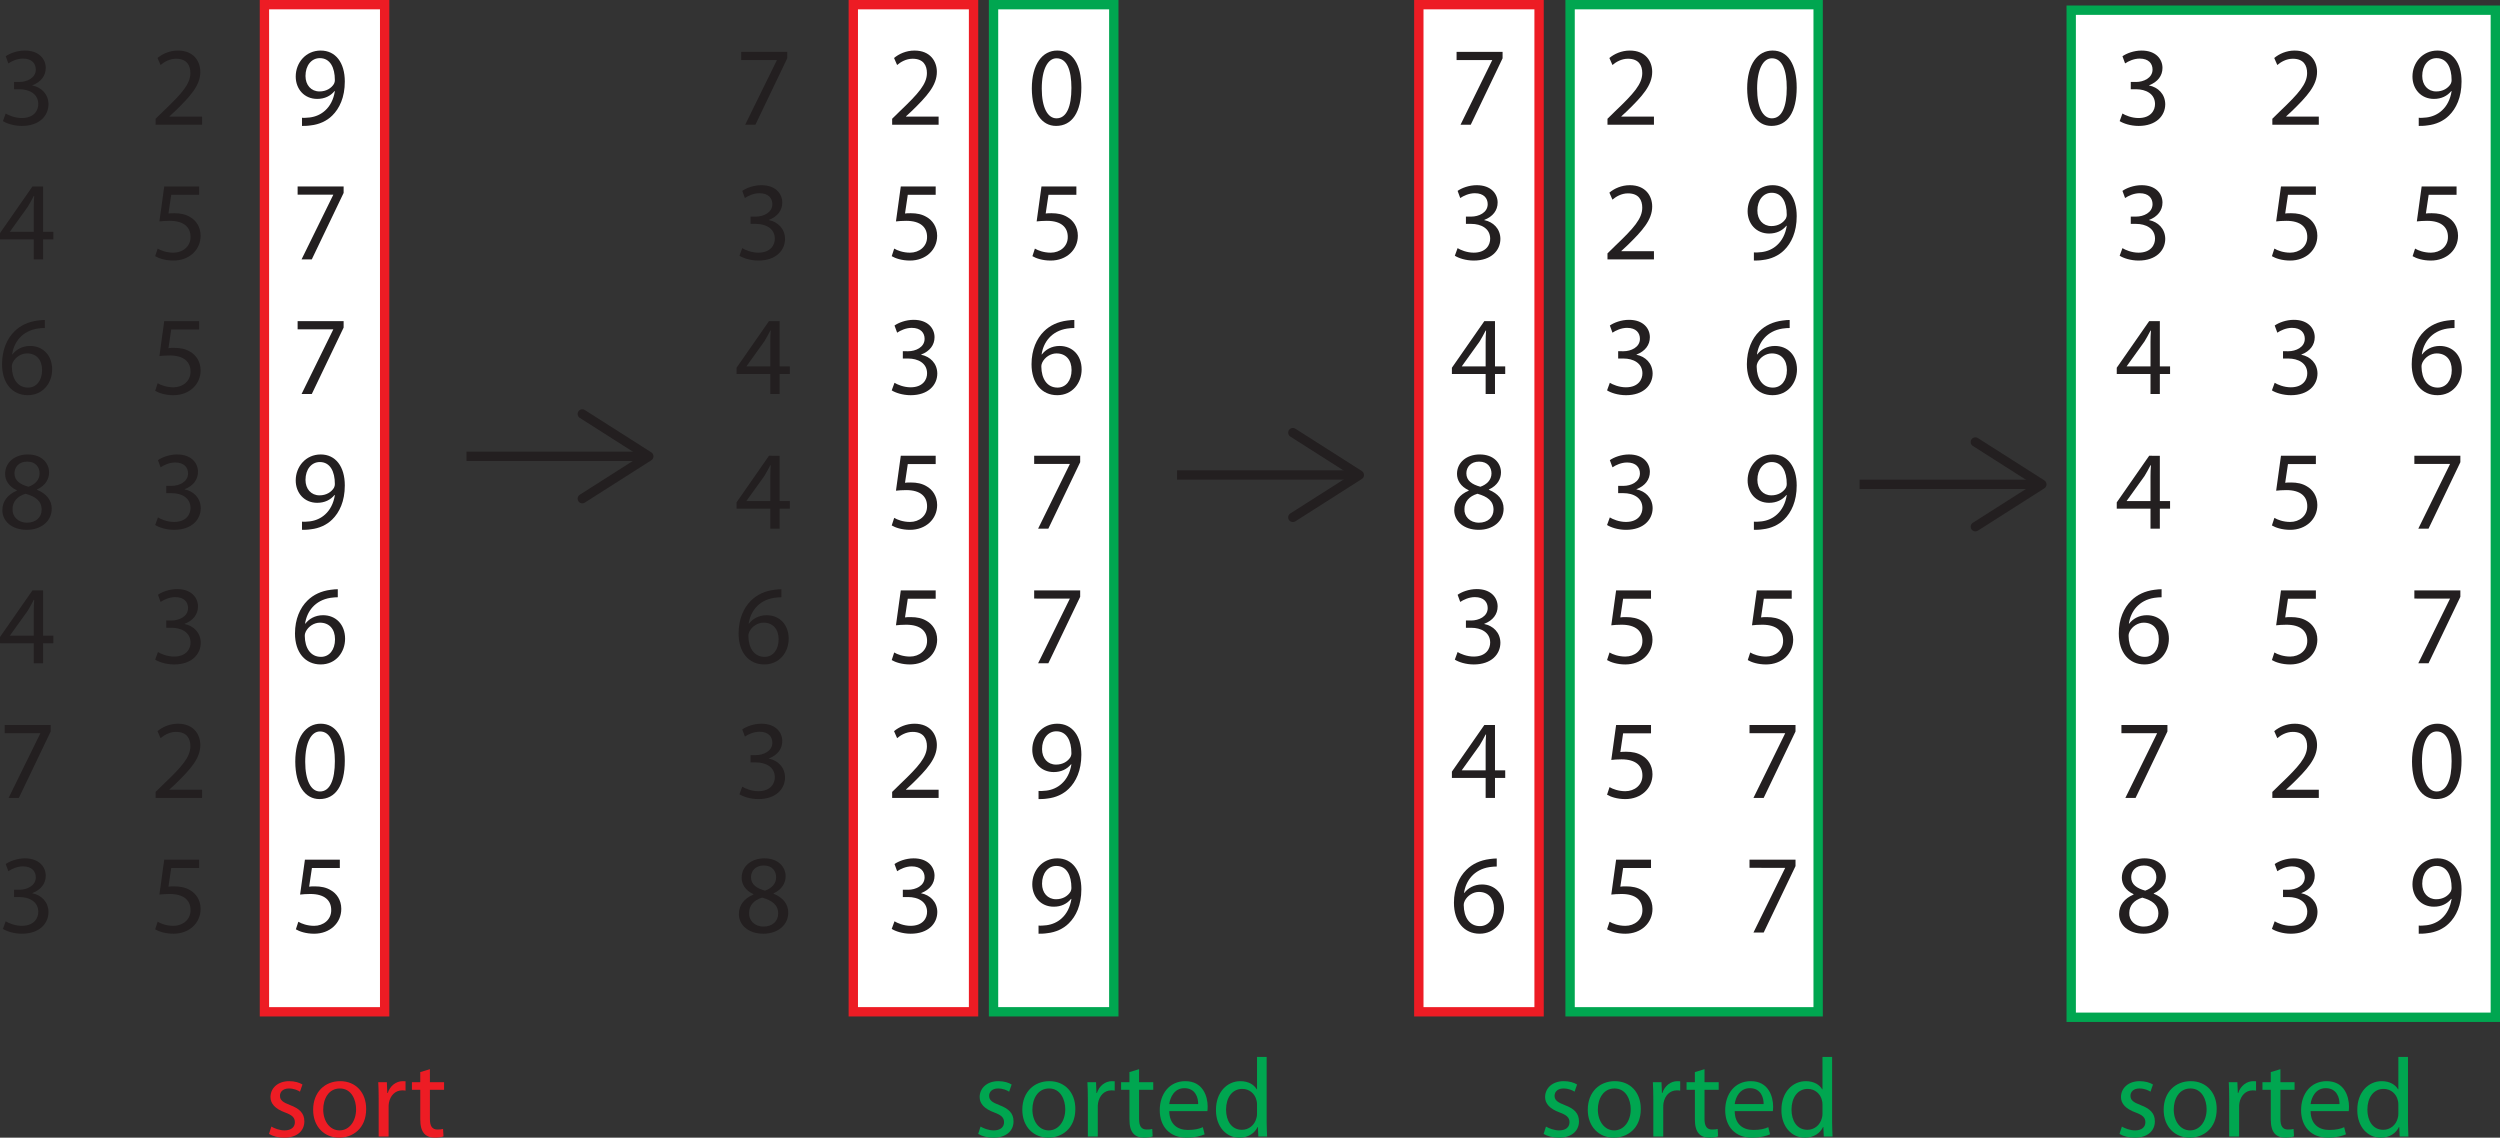 <?xml version="1.0" encoding="UTF-8" standalone="no"?>
<svg
   width="267.396pt"
   height="121.685pt"
   viewBox="0 0 267.396 121.685"
   version="1.1"
   id="svg2602"
   sodipodi:docname="radix_sort.svg"
   inkscape:version="1.2.2 (b0a84865, 2022-12-01)"
   xmlns:inkscape="http://www.inkscape.org/namespaces/inkscape"
   xmlns:sodipodi="http://sodipodi.sourceforge.net/DTD/sodipodi-0.dtd"
   xmlns:xlink="http://www.w3.org/1999/xlink"
   xmlns="http://www.w3.org/2000/svg"
   xmlns:svg="http://www.w3.org/2000/svg">
  <rect x="0" y="0" width="267.396" height="121.685" fill="#333333" stroke="none"/>
  <sodipodi:namedview
     id="namedview2604"
     pagecolor="#ffffff"
     bordercolor="#666666"
     borderopacity="1.0"
     inkscape:showpageshadow="2"
     inkscape:pageopacity="0.0"
     inkscape:pagecheckerboard="0"
     inkscape:deskcolor="#d1d1d1"
     inkscape:document-units="pt"
     showgrid="false"
     inkscape:zoom="1.842803"
     inkscape:cx="172.02055"
     inkscape:cy="-39.613566"
     inkscape:window-width="3840"
     inkscape:window-height="2107"
     inkscape:window-x="0"
     inkscape:window-y="25"
     inkscape:window-maximized="1"
     inkscape:current-layer="svg2602" />
  <defs
     id="defs348">
    <g
       id="g331">
      <g
         id="glyph-0-0" />
      <g
         id="glyph-0-1">
        <path
           d="M 6.344,-2.812 H 6.078 c -0.125,1.109 -0.281,2.469 -2.203,2.469 H 2.984 c -0.516,0 -0.531,-0.078 -0.531,-0.438 v -5.812 c 0,-0.359 0,-0.516 1.031,-0.516 H 3.844 v -0.344 c -0.391,0.031 -1.375,0.031 -1.828,0.031 -0.422,0 -1.281,0 -1.656,-0.031 v 0.344 H 0.625 c 0.844,0 0.859,0.125 0.859,0.516 v 5.75 c 0,0.391 -0.016,0.5 -0.859,0.5 H 0.359 V 0 h 5.688 z m 0,0"
           id="path26" />
      </g>
      <g
         id="glyph-0-2">
        <path
           d="m 1.219,-2.75 c 0.062,-1.625 0.984,-1.891 1.359,-1.891 1.125,0 1.234,1.469 1.234,1.891 z M 1.203,-2.516 H 4.25 c 0.25,0 0.281,0 0.281,-0.234 0,-1.078 -0.594,-2.141 -1.953,-2.141 -1.266,0 -2.266,1.125 -2.266,2.484 0,1.469 1.141,2.531 2.391,2.531 1.328,0 1.828,-1.219 1.828,-1.422 0,-0.109 -0.094,-0.125 -0.141,-0.125 -0.109,0 -0.125,0.062 -0.141,0.141 -0.391,1.125 -1.375,1.125 -1.484,1.125 -0.547,0 -0.984,-0.328 -1.234,-0.734 C 1.203,-1.406 1.203,-2.125 1.203,-2.516 Z m 0,0"
           id="path29" />
      </g>
      <g
         id="glyph-0-3">
        <path
           d="m 1.281,-2.375 c 0,-1.781 0.891,-2.234 1.469,-2.234 0.094,0 0.781,0 1.172,0.406 -0.453,0.031 -0.516,0.359 -0.516,0.5 0,0.281 0.188,0.5 0.5,0.5 0.281,0 0.5,-0.188 0.5,-0.516 0,-0.734 -0.828,-1.172 -1.672,-1.172 -1.359,0 -2.359,1.188 -2.359,2.531 0,1.406 1.078,2.484 2.344,2.484 1.453,0 1.812,-1.312 1.812,-1.422 0,-0.109 -0.109,-0.109 -0.141,-0.109 -0.109,0 -0.125,0.047 -0.141,0.109 C 3.922,-0.281 3.219,-0.156 2.812,-0.156 2.234,-0.156 1.281,-0.625 1.281,-2.375 Z m 0,0"
           id="path32" />
      </g>
      <g
         id="glyph-0-4">
        <path
           d="m 1.891,-4.359 h 1.562 v -0.344 h -1.562 v -2 h -0.281 c 0,0.891 -0.328,2.062 -1.406,2.094 v 0.25 h 0.938 v 3 c 0,1.344 1.016,1.484 1.406,1.484 C 3.312,0.125 3.625,-0.656 3.625,-1.359 V -1.969 H 3.344 V -1.375 c 0,0.812 -0.328,1.219 -0.719,1.219 -0.734,0 -0.734,-0.984 -0.734,-1.172 z m 0,0"
           id="path35" />
      </g>
      <g
         id="glyph-0-5">
        <path
           d="M 4.266,-0.859 V 0.125 L 5.828,0 v -0.344 c -0.75,0 -0.844,-0.078 -0.844,-0.609 v -3.875 l -1.609,0.125 v 0.344 c 0.766,0 0.859,0.078 0.859,0.609 v 1.938 c 0,0.953 -0.531,1.688 -1.328,1.688 -0.906,0 -0.953,-0.5 -0.953,-1.078 v -3.625 l -1.609,0.125 v 0.344 c 0.859,0 0.859,0.031 0.859,1 v 1.641 c 0,0.844 0,1.844 1.656,1.844 0.609,0 1.094,-0.312 1.406,-0.984 z m 0,0"
           id="path38" />
      </g>
      <g
         id="glyph-0-6">
        <path
           d="m 1.828,-3.625 v -1.203 l -1.516,0.125 v 0.344 c 0.75,0 0.844,0.078 0.844,0.609 v 2.922 c 0,0.484 -0.125,0.484 -0.844,0.484 V 0 c 0.422,-0.016 0.938,-0.031 1.234,-0.031 0.438,0 0.953,0 1.391,0.031 V -0.344 H 2.703 c -0.812,0 -0.828,-0.109 -0.828,-0.5 v -1.688 c 0,-1.078 0.453,-2.047 1.281,-2.047 0.078,0 0.109,0 0.125,0.016 -0.031,0 -0.25,0.141 -0.25,0.422 0,0.297 0.234,0.469 0.469,0.469 0.203,0 0.469,-0.141 0.469,-0.484 0,-0.344 -0.344,-0.672 -0.812,-0.672 -0.797,0 -1.188,0.734 -1.328,1.203 z m 0,0"
           id="path41" />
      </g>
      <g
         id="glyph-0-7">
        <path
           d="m 5.188,-6.641 c 0.109,-0.125 0.109,-0.156 0.109,-0.391 H 2.641 C 1.312,-7.031 1.281,-7.172 1.25,-7.375 H 0.969 l -0.359,2.25 h 0.281 c 0.031,-0.172 0.125,-0.859 0.266,-1 0.078,-0.062 0.922,-0.062 1.062,-0.062 h 2.266 c -0.125,0.172 -0.984,1.359 -1.219,1.734 -0.984,1.469 -1.344,2.984 -1.344,4.094 0,0.109 0,0.594 0.5,0.594 0.5,0 0.5,-0.484 0.5,-0.594 v -0.562 c 0,-0.594 0.031,-1.188 0.125,-1.781 0.047,-0.25 0.188,-1.188 0.672,-1.859 z m 0,0"
           id="path44" />
      </g>
      <g
         id="glyph-0-8">
        <path
           d="m 1.938,-4.828 -1.531,0.125 v 0.344 c 0.703,0 0.797,0.062 0.797,0.594 v 2.938 c 0,0.484 -0.109,0.484 -0.844,0.484 V 0 c 0.344,-0.016 0.938,-0.031 1.203,-0.031 0.375,0 0.766,0.016 1.125,0.031 v -0.344 c -0.719,0 -0.75,-0.047 -0.75,-0.469 z M 1.969,-6.719 c 0,-0.344 -0.266,-0.578 -0.578,-0.578 C 1.062,-7.297 0.812,-7 0.812,-6.719 c 0,0.297 0.25,0.578 0.578,0.578 0.312,0 0.578,-0.234 0.578,-0.578 z m 0,0"
           id="path47" />
      </g>
      <g
         id="glyph-0-9">
        <path
           d="m 1.203,-3.75 v 2.922 c 0,0.484 -0.125,0.484 -0.859,0.484 V 0 c 0.391,-0.016 0.938,-0.031 1.234,-0.031 0.281,0 0.859,0.016 1.219,0.031 v -0.344 c -0.719,0 -0.844,0 -0.844,-0.484 v -2 c 0,-1.141 0.766,-1.75 1.469,-1.75 0.688,0 0.812,0.594 0.812,1.203 v 2.547 c 0,0.484 -0.125,0.484 -0.859,0.484 V 0 c 0.391,-0.016 0.938,-0.031 1.234,-0.031 0.281,0 0.859,0.016 1.219,0.031 v -0.344 c -0.562,0 -0.828,0 -0.844,-0.328 V -2.75 c 0,-0.938 0,-1.281 -0.344,-1.672 -0.141,-0.188 -0.5,-0.406 -1.141,-0.406 -0.797,0 -1.312,0.469 -1.609,1.156 v -1.156 l -1.547,0.125 v 0.344 c 0.766,0 0.859,0.078 0.859,0.609 z m 0,0"
           id="path50" />
      </g>
      <g
         id="glyph-0-10">
        <path
           d="M 3.625,-0.828 C 3.672,-0.391 3.969,0.062 4.484,0.062 4.719,0.062 5.375,-0.094 5.375,-0.969 V -1.578 H 5.109 v 0.609 c 0,0.625 -0.281,0.703 -0.391,0.703 -0.359,0 -0.406,-0.5 -0.406,-0.547 V -3 c 0,-0.453 0,-0.875 -0.391,-1.281 -0.438,-0.438 -0.984,-0.609 -1.5,-0.609 -0.891,0 -1.641,0.516 -1.641,1.234 0,0.328 0.219,0.516 0.5,0.516 0.297,0 0.5,-0.219 0.5,-0.5 0,-0.141 -0.062,-0.5 -0.562,-0.5 0.297,-0.391 0.828,-0.5 1.188,-0.5 0.531,0 1.156,0.422 1.156,1.391 v 0.406 C 3,-2.812 2.234,-2.781 1.547,-2.453 c -0.812,0.375 -1.094,0.938 -1.094,1.422 0,0.875 1.062,1.156 1.75,1.156 0.719,0 1.219,-0.438 1.422,-0.953 z M 3.562,-2.625 v 1.094 c 0,1.047 -0.797,1.406 -1.281,1.406 -0.531,0 -0.984,-0.375 -0.984,-0.922 0,-0.594 0.453,-1.5 2.266,-1.578 z m 0,0"
           id="path53" />
      </g>
      <g
         id="glyph-0-11">
        <path
           d="m 3.016,-2.047 v -0.625 H 0.125 v 0.625 z m 0,0"
           id="path56" />
      </g>
      <g
         id="glyph-0-12">
        <path
           d="M 7.266,-7.391 H 0.594 l -0.203,2.469 h 0.281 c 0.141,-1.766 0.312,-2.125 1.953,-2.125 0.203,0 0.484,0 0.594,0.016 0.234,0.047 0.234,0.172 0.234,0.422 v 5.75 c 0,0.375 0,0.516 -1.156,0.516 h -0.438 V 0 c 0.453,-0.031 1.562,-0.031 2.062,-0.031 0.5,0 1.625,0 2.078,0.031 V -0.344 H 5.562 c -1.141,0 -1.141,-0.141 -1.141,-0.516 v -5.75 c 0,-0.219 0,-0.375 0.188,-0.422 0.125,-0.016 0.422,-0.016 0.625,-0.016 1.641,0 1.812,0.359 1.969,2.125 H 7.469 Z m 0,0"
           id="path59" />
      </g>
      <g
         id="glyph-0-13">
        <path
           d="m 1.203,-3.75 v 2.922 c 0,0.484 -0.125,0.484 -0.859,0.484 V 0 c 0.391,-0.016 0.938,-0.031 1.234,-0.031 0.281,0 0.859,0.016 1.219,0.031 v -0.344 c -0.719,0 -0.844,0 -0.844,-0.484 v -2 c 0,-1.141 0.766,-1.75 1.469,-1.75 0.688,0 0.812,0.594 0.812,1.203 v 2.547 c 0,0.484 -0.125,0.484 -0.859,0.484 V 0 c 0.391,-0.016 0.938,-0.031 1.234,-0.031 0.281,0 0.859,0.016 1.219,0.031 v -0.344 c -0.719,0 -0.844,0 -0.844,-0.484 v -2 c 0,-1.141 0.781,-1.75 1.469,-1.75 0.688,0 0.812,0.594 0.812,1.203 v 2.547 c 0,0.484 -0.125,0.484 -0.859,0.484 V 0 c 0.391,-0.016 0.938,-0.031 1.234,-0.031 0.281,0 0.859,0.016 1.219,0.031 v -0.344 c -0.562,0 -0.828,0 -0.844,-0.328 V -2.75 c 0,-0.938 0,-1.281 -0.344,-1.672 -0.141,-0.188 -0.5,-0.406 -1.141,-0.406 -0.922,0 -1.391,0.656 -1.578,1.078 C 4.797,-4.703 3.984,-4.828 3.5,-4.828 c -0.797,0 -1.312,0.469 -1.609,1.156 v -1.156 l -1.547,0.125 v 0.344 c 0.766,0 0.859,0.078 0.859,0.609 z m 0,0"
           id="path62" />
      </g>
      <g
         id="glyph-0-14">
        <path
           d="M 3.812,-4.234 2.406,-4.562 C 1.734,-4.734 1.312,-5.328 1.312,-5.953 c 0,-0.766 0.578,-1.438 1.438,-1.438 1.812,0 2.062,1.797 2.125,2.281 0.016,0.078 0.016,0.141 0.125,0.141 0.141,0 0.141,-0.062 0.141,-0.266 v -2.188 c 0,-0.188 0,-0.266 -0.109,-0.266 -0.078,0 -0.094,0.016 -0.172,0.141 l -0.375,0.625 c -0.328,-0.312 -0.781,-0.766 -1.75,-0.766 -1.203,0 -2.125,0.953 -2.125,2.109 0,0.906 0.578,1.703 1.438,2 0.109,0.047 0.672,0.172 1.438,0.359 0.297,0.078 0.609,0.156 0.922,0.562 0.234,0.281 0.344,0.641 0.344,1 0,0.766 -0.547,1.562 -1.469,1.562 -0.312,0 -1.141,-0.062 -1.719,-0.594 C 0.922,-1.281 0.891,-1.969 0.891,-2.359 0.875,-2.469 0.781,-2.469 0.75,-2.469 c -0.141,0 -0.141,0.062 -0.141,0.266 v 2.188 c 0,0.172 0,0.25 0.125,0.25 0.078,0 0.078,-0.016 0.156,-0.141 0,0 0.031,-0.047 0.391,-0.625 0.344,0.375 1.047,0.766 2.016,0.766 1.266,0 2.141,-1.062 2.141,-2.266 0,-1.094 -0.719,-1.984 -1.625,-2.203 z m 0,0"
           id="path65" />
      </g>
      <g
         id="glyph-0-15">
        <path
           d="m 5.141,-2.328 c 0,-1.406 -1.094,-2.562 -2.422,-2.562 -1.359,0 -2.406,1.188 -2.406,2.562 0,1.406 1.125,2.453 2.406,2.453 1.312,0 2.422,-1.078 2.422,-2.453 z M 2.719,-0.156 c -0.469,0 -0.938,-0.219 -1.234,-0.734 -0.281,-0.469 -0.281,-1.141 -0.281,-1.531 0,-0.422 0,-1.016 0.266,-1.5 0.297,-0.5 0.812,-0.719 1.25,-0.719 0.484,0 0.953,0.234 1.234,0.703 0.281,0.469 0.281,1.109 0.281,1.516 0,0.391 0,0.984 -0.25,1.469 C 3.75,-0.469 3.266,-0.156 2.719,-0.156 Z m 0,0"
           id="path68" />
      </g>
      <g
         id="glyph-0-16">
        <path
           d="m 2.422,-1.875 c -0.953,0 -0.953,-1.094 -0.953,-1.344 0,-0.297 0.016,-0.641 0.172,-0.922 0.094,-0.125 0.344,-0.422 0.781,-0.422 0.953,0 0.953,1.078 0.953,1.328 0,0.297 -0.016,0.656 -0.172,0.922 -0.094,0.125 -0.344,0.438 -0.781,0.438 z M 1.156,-1.453 c 0,-0.047 0,-0.297 0.188,-0.516 0.422,0.312 0.875,0.344 1.078,0.344 1.016,0 1.766,-0.75 1.766,-1.594 0,-0.406 -0.172,-0.812 -0.453,-1.062 0.406,-0.359 0.797,-0.422 0.984,-0.422 0.031,0 0.078,0 0.109,0.016 -0.109,0.047 -0.172,0.156 -0.172,0.297 0,0.188 0.141,0.312 0.312,0.312 0.109,0 0.328,-0.078 0.328,-0.328 0,-0.188 -0.141,-0.531 -0.562,-0.531 -0.219,0 -0.703,0.062 -1.156,0.516 C 3.125,-4.781 2.656,-4.828 2.422,-4.828 c -1.016,0 -1.766,0.766 -1.766,1.594 0,0.484 0.234,0.906 0.516,1.125 -0.141,0.172 -0.344,0.531 -0.344,0.906 0,0.344 0.141,0.75 0.484,0.969 -0.656,0.188 -1,0.656 -1,1.094 C 0.312,1.641 1.391,2.25 2.719,2.25 4,2.25 5.141,1.688 5.141,0.844 c 0,-0.391 -0.156,-0.938 -0.719,-1.25 -0.578,-0.297 -1.203,-0.297 -1.875,-0.297 -0.266,0 -0.734,0 -0.812,-0.016 C 1.391,-0.766 1.156,-1.094 1.156,-1.453 Z M 2.719,2 C 1.625,2 0.875,1.438 0.875,0.859 c 0,-0.5 0.406,-0.906 0.891,-0.938 H 2.406 c 0.938,0 2.156,0 2.156,0.938 C 4.562,1.453 3.797,2 2.719,2 Z m 0,0"
           id="path71" />
      </g>
      <g
         id="glyph-0-17">
        <path
           d="M 1.438,-3.578 V -3.844 c 0,-2.75 1.359,-3.141 1.906,-3.141 0.266,0 0.719,0.062 0.969,0.438 -0.172,0 -0.609,0 -0.609,0.484 0,0.344 0.266,0.5 0.5,0.5 0.188,0 0.516,-0.094 0.516,-0.516 0,-0.656 -0.484,-1.188 -1.391,-1.188 -1.391,0 -2.875,1.406 -2.875,3.812 0,2.922 1.266,3.688 2.281,3.688 1.219,0 2.25,-1.016 2.25,-2.453 0,-1.391 -0.969,-2.438 -2.188,-2.438 -0.734,0 -1.141,0.562 -1.359,1.078 z M 2.734,-0.062 c -0.688,0 -1.016,-0.656 -1.078,-0.828 -0.188,-0.5 -0.188,-1.375 -0.188,-1.578 0,-0.844 0.344,-1.938 1.328,-1.938 0.172,0 0.672,0 1.016,0.672 C 4,-3.328 4,-2.766 4,-2.234 4,-1.719 4,-1.172 3.812,-0.781 3.484,-0.125 2.984,-0.062 2.734,-0.062 Z m 0,0"
           id="path74" />
      </g>
      <g
         id="glyph-0-18">
        <path
           d="m 2.094,-0.578 c 0,-0.312 -0.266,-0.578 -0.578,-0.578 -0.312,0 -0.578,0.266 -0.578,0.578 C 0.938,-0.266 1.203,0 1.516,0 1.828,0 2.094,-0.266 2.094,-0.578 Z m 0,0"
           id="path77" />
      </g>
      <g
         id="glyph-0-19">
        <path
           d="m 5.016,-3.484 c 0,-0.875 -0.047,-1.75 -0.438,-2.562 -0.5,-1.047 -1.391,-1.219 -1.859,-1.219 -0.641,0 -1.438,0.281 -1.891,1.297 -0.344,0.75 -0.406,1.609 -0.406,2.484 0,0.812 0.047,1.797 0.5,2.625 0.469,0.875 1.266,1.094 1.797,1.094 0.578,0 1.422,-0.219 1.891,-1.266 0.359,-0.75 0.406,-1.594 0.406,-2.453 z M 2.719,0 C 2.297,0 1.641,-0.266 1.453,-1.312 c -0.125,-0.656 -0.125,-1.672 -0.125,-2.312 0,-0.688 0,-1.406 0.094,-2 C 1.625,-6.922 2.438,-7.031 2.719,-7.031 c 0.359,0 1.078,0.203 1.281,1.281 0.109,0.609 0.109,1.438 0.109,2.125 0,0.828 0,1.562 -0.125,2.266 C 3.828,-0.328 3.203,0 2.719,0 Z m 0,0"
           id="path80" />
      </g>
      <g
         id="glyph-0-20">
        <path
           d="M 6.344,-7.422 H 0.359 v 0.344 H 0.625 c 0.844,0 0.859,0.125 0.859,0.516 v 5.719 c 0,0.391 -0.016,0.5 -0.859,0.5 H 0.359 V 0 c 0.375,-0.031 1.234,-0.031 1.656,-0.031 0.453,0 1.438,0 1.828,0.031 V -0.344 H 3.484 c -1.031,0 -1.031,-0.141 -1.031,-0.516 v -2.688 h 0.938 c 1.047,0 1.156,0.344 1.156,1.281 h 0.281 V -5.156 h -0.281 c 0,0.906 -0.109,1.281 -1.156,1.281 h -0.938 v -2.766 c 0,-0.359 0.016,-0.438 0.531,-0.438 h 1.312 c 1.641,0 1.906,0.609 2.078,2.109 h 0.281 z m 0,0"
           id="path83" />
      </g>
      <g
         id="glyph-0-21">
        <path
           d="m 1.938,-7.562 -1.578,0.109 v 0.344 c 0.766,0 0.844,0.078 0.844,0.609 v 5.672 c 0,0.484 -0.109,0.484 -0.844,0.484 V 0 C 0.719,-0.016 1.297,-0.031 1.578,-0.031 1.844,-0.031 2.375,-0.016 2.781,0 v -0.344 c -0.734,0 -0.844,0 -0.844,-0.484 z m 0,0"
           id="path86" />
      </g>
      <g
         id="glyph-0-22">
        <path
           d="m 1.391,-0.844 1.156,-1.125 c 1.703,-1.5 2.344,-2.094 2.344,-3.172 0,-1.25 -0.969,-2.125 -2.312,-2.125 -1.219,0 -2.031,1 -2.031,1.969 0,0.625 0.547,0.625 0.578,0.625 0.188,0 0.562,-0.141 0.562,-0.578 0,-0.297 -0.188,-0.578 -0.578,-0.578 -0.078,0 -0.109,0 -0.141,0.016 0.25,-0.703 0.844,-1.109 1.469,-1.109 1,0 1.469,0.875 1.469,1.781 0,0.859 -0.547,1.734 -1.141,2.406 l -2.094,2.328 c -0.125,0.125 -0.125,0.141 -0.125,0.406 H 4.594 L 4.891,-1.891 H 4.625 C 4.562,-1.578 4.5,-1.094 4.391,-0.922 4.312,-0.844 3.594,-0.844 3.344,-0.844 Z m 0,0"
           id="path89" />
      </g>
      <g
         id="glyph-0-23">
        <path
           d="m 3.203,-6.984 c 0,-0.25 0,-0.281 -0.25,-0.281 C 2.281,-6.562 1.312,-6.562 0.969,-6.562 v 0.328 c 0.219,0 0.859,0 1.438,-0.281 v 5.656 c 0,0.391 -0.047,0.516 -1.016,0.516 H 1.031 V 0 c 0.391,-0.031 1.328,-0.031 1.766,-0.031 0.438,0 1.391,0 1.766,0.031 V -0.344 H 4.219 c -0.984,0 -1.016,-0.109 -1.016,-0.516 z m 0,0"
           id="path92" />
      </g>
      <g
         id="glyph-0-24">
        <path
           d="m 2.094,-4.125 c 0,-0.312 -0.266,-0.578 -0.578,-0.578 -0.312,0 -0.578,0.266 -0.578,0.578 0,0.312 0.266,0.578 0.578,0.578 0.312,0 0.578,-0.266 0.578,-0.578 z m 0,3.547 c 0,-0.312 -0.266,-0.578 -0.578,-0.578 -0.312,0 -0.578,0.266 -0.578,0.578 C 0.938,-0.266 1.203,0 1.516,0 1.828,0 2.094,-0.266 2.094,-0.578 Z m 0,0"
           id="path95" />
      </g>
      <g
         id="glyph-0-25">
        <path
           d="m 7.859,-3.703 c 0,-2.219 -1.641,-3.984 -3.625,-3.984 -1.953,0 -3.625,1.75 -3.625,3.984 0,2.234 1.688,3.938 3.625,3.938 1.984,0 3.625,-1.734 3.625,-3.938 z M 4.25,-0.016 c -1.094,0 -2.578,-0.938 -2.578,-3.688 0,-2.797 1.516,-3.75 2.562,-3.75 1.094,0 2.578,1 2.578,3.75 0,2.781 -1.547,3.688 -2.562,3.688 z m 1.938,-4.5 H 5.906 v 0.375 H 2.562 v -0.375 H 2.297 V -2.938 H 2.562 v -0.375 h 3.344 v 0.375 H 6.188 Z m 0,0"
           id="path98" />
      </g>
      <g
         id="glyph-0-26">
        <path
           d="m 3.609,2.625 c 0,-0.047 0,-0.062 -0.188,-0.25 C 2.062,1 1.719,-1.062 1.719,-2.719 c 0,-1.906 0.406,-3.797 1.75,-5.172 0.141,-0.125 0.141,-0.141 0.141,-0.188 0,-0.062 -0.047,-0.094 -0.109,-0.094 -0.109,0 -1.094,0.734 -1.734,2.125 -0.562,1.188 -0.688,2.406 -0.688,3.328 0,0.844 0.125,2.156 0.719,3.391 C 2.453,2.016 3.391,2.719 3.5,2.719 3.562,2.719 3.609,2.688 3.609,2.625 Z m 0,0"
           id="path101" />
      </g>
      <g
         id="glyph-0-27">
        <path
           d="M 4.453,-2.516 H 7.5 c 0.156,0 0.359,0 0.359,-0.203 C 7.859,-2.938 7.656,-2.938 7.5,-2.938 H 4.453 V -6 c 0,-0.156 0,-0.359 -0.203,-0.359 -0.219,0 -0.219,0.203 -0.219,0.359 v 3.062 h -3.062 c -0.156,0 -0.359,0 -0.359,0.219 0,0.203 0.203,0.203 0.359,0.203 h 3.062 v 3.062 c 0,0.156 0,0.359 0.219,0.359 0.203,0 0.203,-0.203 0.203,-0.359 z m 0,0"
           id="path104" />
      </g>
      <g
         id="glyph-0-28">
        <path
           d="m 3.156,-2.719 c 0,-0.859 -0.125,-2.172 -0.719,-3.406 -0.656,-1.344 -1.594,-2.047 -1.703,-2.047 -0.062,0 -0.109,0.031 -0.109,0.094 0,0.047 0,0.062 0.203,0.266 1.062,1.078 1.688,2.812 1.688,5.094 0,1.859 -0.406,3.781 -1.75,5.156 C 0.625,2.562 0.625,2.578 0.625,2.625 c 0,0.062 0.047,0.094 0.109,0.094 0.109,0 1.094,-0.734 1.734,-2.125 0.547,-1.188 0.688,-2.406 0.688,-3.312 z m 0,0"
           id="path107" />
      </g>
      <g
         id="glyph-0-29">
        <path
           d="M 10.891,-2.781 V -3.016 H 0 v 0.234 z m 0,0"
           id="path110" />
      </g>
      <g
         id="glyph-0-30">
        <path
           d="m 2.266,-2.109 c 0.25,0.031 1.141,0.219 1.141,1 C 3.406,-0.562 3.016,-0.125 2.172,-0.125 1.25,-0.125 0.859,-0.734 0.656,-1.672 0.625,-1.812 0.609,-1.859 0.5,-1.859 c -0.141,0 -0.141,0.078 -0.141,0.281 v 1.438 c 0,0.188 0,0.266 0.125,0.266 0.047,0 0.062,-0.016 0.266,-0.219 0.031,-0.031 0.031,-0.047 0.219,-0.25 C 1.453,0.109 1.938,0.125 2.172,0.125 c 1.25,0 1.75,-0.734 1.75,-1.516 0,-0.578 -0.328,-0.906 -0.453,-1.047 -0.359,-0.344 -0.781,-0.438 -1.25,-0.516 -0.609,-0.125 -1.328,-0.266 -1.328,-0.891 0,-0.391 0.281,-0.828 1.219,-0.828 1.188,0 1.25,0.969 1.266,1.312 0.016,0.094 0.109,0.094 0.141,0.094 0.141,0 0.141,-0.047 0.141,-0.25 V -4.625 c 0,-0.188 0,-0.266 -0.125,-0.266 -0.047,0 -0.078,0 -0.219,0.141 -0.031,0.031 -0.141,0.141 -0.188,0.172 -0.406,-0.312 -0.859,-0.312 -1.016,-0.312 -1.328,0 -1.75,0.734 -1.75,1.344 0,0.391 0.172,0.688 0.469,0.922 0.344,0.297 0.656,0.359 1.438,0.516 z m 0,0"
           id="path113" />
      </g>
      <g
         id="glyph-0-31">
        <path
           d="m 1.875,-4.094 v -0.734 l -1.562,0.125 v 0.344 c 0.766,0 0.844,0.062 0.844,0.547 v 5.094 c 0,0.5 -0.125,0.5 -0.844,0.5 v 0.328 c 0.359,0 0.938,-0.031 1.219,-0.031 0.297,0 0.844,0.031 1.234,0.031 V 1.781 c -0.734,0 -0.859,0 -0.859,-0.5 V -0.641 C 1.969,-0.469 2.422,0.125 3.25,0.125 c 1.297,0 2.438,-1.078 2.438,-2.484 0,-1.375 -1.062,-2.469 -2.281,-2.469 -0.859,0 -1.312,0.484 -1.531,0.734 z M 1.906,-1.25 v -2.422 c 0.312,-0.562 0.859,-0.875 1.406,-0.875 0.797,0 1.469,0.953 1.469,2.188 0,1.328 -0.766,2.234 -1.578,2.234 -0.438,0 -0.844,-0.219 -1.141,-0.656 C 1.906,-1.016 1.906,-1.031 1.906,-1.25 Z m 0,0"
           id="path116" />
      </g>
      <g
         id="glyph-0-32">
        <path
           d="m 2.453,-6.594 c 0,-0.391 0.031,-0.516 0.891,-0.516 H 3.625 v -0.344 c -0.375,0.031 -1.234,0.031 -1.656,0.031 -0.422,0 -1.281,0 -1.656,-0.031 v 0.344 h 0.281 c 0.859,0 0.891,0.125 0.891,0.516 v 5.75 c 0,0.391 -0.031,0.5 -0.891,0.5 H 0.312 V 0 c 0.375,-0.031 1.234,-0.031 1.656,-0.031 0.422,0 1.281,0 1.656,0.031 V -0.344 H 3.344 c -0.859,0 -0.891,-0.109 -0.891,-0.5 z m 0,0"
           id="path119" />
      </g>
      <g
         id="glyph-0-33">
        <path
           d="m 0.609,-3.734 c 0,2.266 1.766,3.969 3.797,3.969 1.781,0 2.844,-1.516 2.844,-2.781 0,-0.109 0,-0.172 -0.141,-0.172 -0.125,0 -0.125,0.062 -0.125,0.172 C 6.891,-1 5.719,-0.094 4.531,-0.094 c -0.656,0 -2.797,-0.375 -2.797,-3.625 0,-3.266 2.125,-3.625 2.797,-3.625 1.188,0 2.156,0.984 2.375,2.578 0.016,0.156 0.016,0.188 0.172,0.188 C 7.25,-4.578 7.25,-4.609 7.25,-4.844 v -2.578 c 0,-0.188 0,-0.266 -0.125,-0.266 -0.031,0 -0.078,0 -0.172,0.125 L 6.406,-6.75 c -0.391,-0.391 -0.953,-0.938 -2,-0.938 -2.047,0 -3.797,1.734 -3.797,3.953 z m 0,0"
           id="path122" />
      </g>
      <g
         id="glyph-0-34">
        <path
           d="m 1.156,-0.828 c 0,0.484 -0.125,0.484 -0.844,0.484 V 0 C 0.672,-0.016 1.172,-0.031 1.5,-0.031 c 0.328,0 0.75,0.016 1.188,0.031 v -0.344 c -0.719,0 -0.844,0 -0.844,-0.484 v -1.125 l 0.703,-0.594 C 3.375,-1.391 3.844,-0.781 3.844,-0.594 c 0,0.219 -0.188,0.25 -0.391,0.25 V 0 C 3.75,-0.016 4.391,-0.031 4.625,-0.031 4.938,-0.031 5.25,-0.016 5.578,0 v -0.344 c -0.406,0 -0.656,0 -1.062,-0.578 L 3.125,-2.875 c 0,-0.016 -0.062,-0.078 -0.062,-0.109 0,-0.047 0.781,-0.703 0.891,-0.797 0.688,-0.547 1.141,-0.578 1.375,-0.578 v -0.344 C 5,-4.672 4.859,-4.672 4.562,-4.672 c -0.391,0 -1.078,-0.016 -1.219,-0.031 v 0.344 c 0.203,0 0.312,0.125 0.312,0.266 0,0.219 -0.156,0.359 -0.25,0.422 L 1.875,-2.328 V -7.562 l -1.562,0.109 v 0.344 c 0.75,0 0.844,0.078 0.844,0.609 z m 0,0"
           id="path125" />
      </g>
      <g
         id="glyph-0-35">
        <path
           d="m 4.531,-3.672 c 0.281,-0.688 0.828,-0.688 1.016,-0.688 v -0.344 c -0.25,0.031 -0.578,0.031 -0.828,0.031 -0.188,0 -0.703,-0.016 -0.938,-0.031 v 0.344 c 0.328,0 0.5,0.188 0.5,0.469 0,0.109 0,0.125 -0.062,0.266 L 3.125,-0.953 1.906,-3.875 c -0.047,-0.109 -0.062,-0.156 -0.062,-0.203 0,-0.281 0.406,-0.281 0.609,-0.281 v -0.344 c -0.281,0.016 -1,0.031 -1.188,0.031 -0.297,0 -0.734,0 -1.062,-0.031 v 0.344 c 0.531,0 0.734,0 0.891,0.375 L 2.719,0 C 2.672,0.141 2.516,0.5 2.453,0.641 2.219,1.25 1.906,2 1.203,2 1.156,2 0.906,2 0.703,1.797 1.031,1.75 1.125,1.516 1.125,1.344 1.125,1.062 0.922,0.891 0.672,0.891 c -0.219,0 -0.469,0.141 -0.469,0.469 0,0.484 0.469,0.875 1,0.875 0.688,0 1.141,-0.625 1.406,-1.234 z m 0,0"
           id="path128" />
      </g>
      <g
         id="glyph-0-36">
        <path
           d="m 2.438,-3.844 v -2.828 c 0,-0.25 0,-0.391 0.25,-0.422 0.109,-0.016 0.422,-0.016 0.641,-0.016 0.984,0 2.203,0.047 2.203,1.625 0,0.75 -0.266,1.641 -1.875,1.641 z M 4.75,-3.703 c 1.047,-0.266 1.906,-0.938 1.906,-1.781 0,-1.047 -1.25,-1.969 -2.844,-1.969 H 0.375 v 0.344 h 0.266 c 0.844,0 0.859,0.125 0.859,0.516 v 5.75 c 0,0.391 -0.016,0.5 -0.859,0.5 H 0.375 V 0 c 0.406,-0.031 1.172,-0.031 1.594,-0.031 0.438,0 1.203,0 1.594,0.031 V -0.344 H 3.297 c -0.828,0 -0.859,-0.109 -0.859,-0.5 v -2.766 h 1.266 c 0.172,0 0.625,0 1.016,0.375 0.406,0.391 0.406,0.719 0.406,1.453 0,0.719 0,1.156 0.453,1.562 0.438,0.391 1.047,0.453 1.375,0.453 0.844,0 1.031,-0.891 1.031,-1.188 0,-0.078 0,-0.188 -0.141,-0.188 -0.125,0 -0.125,0.094 -0.141,0.172 C 7.641,-0.203 7.266,0 6.984,0 6.453,0 6.375,-0.562 6.219,-1.578 L 6.078,-2.438 C 5.875,-3.141 5.344,-3.5 4.75,-3.703 Z m 0,0"
           id="path131" />
      </g>
      <g
         id="glyph-0-37">
        <path
           d="m 4.344,-7.594 c -0.062,-0.141 -0.078,-0.219 -0.25,-0.219 -0.172,0 -0.219,0.062 -0.266,0.219 l -2.25,6.531 C 1.375,-0.516 0.938,-0.344 0.344,-0.344 V 0 c 0.25,-0.016 0.719,-0.031 1.125,-0.031 0.328,0 0.891,0.016 1.25,0.031 v -0.344 c -0.547,0 -0.828,-0.266 -0.828,-0.547 0,-0.031 0.016,-0.141 0.031,-0.172 l 0.5,-1.422 h 2.688 L 5.688,-0.812 c 0.016,0.031 0.031,0.109 0.031,0.141 0,0.328 -0.609,0.328 -0.891,0.328 V 0 c 0.391,-0.031 1.156,-0.031 1.562,-0.031 0.469,0 0.969,0.016 1.422,0.031 V -0.344 H 7.625 c -0.656,0 -0.812,-0.078 -0.922,-0.438 z M 3.766,-6.375 5,-2.828 H 2.547 Z m 0,0"
           id="path134" />
      </g>
      <g
         id="glyph-0-38">
        <path
           d="m 2.625,-7.203 c -0.094,-0.25 -0.125,-0.25 -0.375,-0.25 H 0.406 v 0.344 h 0.266 c 0.828,0 0.859,0.125 0.859,0.516 v 5.453 c 0,0.297 0,0.797 -1.125,0.797 V 0 c 0.375,-0.016 0.906,-0.031 1.266,-0.031 0.375,0 0.906,0.016 1.281,0.031 v -0.344 c -1.125,0 -1.125,-0.5 -1.125,-0.797 V -7.031 H 1.844 l 2.625,6.797 C 4.531,-0.094 4.578,0 4.688,0 4.812,0 4.844,-0.094 4.891,-0.203 L 7.562,-7.109 h 0.016 v 6.266 c 0,0.391 -0.016,0.5 -0.859,0.5 H 6.453 V 0 c 0.406,-0.031 1.156,-0.031 1.578,-0.031 0.422,0 1.156,0 1.562,0.031 V -0.344 H 9.328 c -0.844,0 -0.859,-0.109 -0.859,-0.5 v -5.75 c 0,-0.391 0.016,-0.516 0.859,-0.516 H 9.594 v -0.344 H 7.75 c -0.297,0 -0.297,0.016 -0.359,0.219 L 5,-1.094 Z m 0,0"
           id="path137" />
      </g>
      <g
         id="glyph-0-39">
        <path
           d="M 1.906,-4.703 V -5.969 c 0,-0.953 0.531,-1.484 1,-1.484 0.031,0 0.203,0 0.359,0.078 -0.125,0.047 -0.328,0.188 -0.328,0.453 0,0.266 0.188,0.469 0.469,0.469 0.328,0 0.484,-0.203 0.484,-0.469 0,-0.406 -0.406,-0.766 -0.984,-0.766 -0.75,0 -1.688,0.578 -1.688,1.734 v 1.25 H 0.359 v 0.344 H 1.219 v 3.531 c 0,0.484 -0.125,0.484 -0.844,0.484 V 0 c 0.422,-0.016 0.938,-0.031 1.234,-0.031 0.438,0 0.953,0 1.391,0.031 V -0.344 H 2.766 c -0.797,0 -0.828,-0.109 -0.828,-0.5 v -3.516 h 1.25 v -0.344 z m 0,0"
           id="path140" />
      </g>
      <g
         id="glyph-0-40">
        <path
           d="m 1.203,-0.828 c 0,0.484 -0.125,0.484 -0.859,0.484 V 0 c 0.391,-0.016 0.938,-0.031 1.234,-0.031 0.281,0 0.859,0.016 1.219,0.031 v -0.344 c -0.719,0 -0.844,0 -0.844,-0.484 v -2 c 0,-1.141 0.766,-1.75 1.469,-1.75 0.688,0 0.812,0.594 0.812,1.203 v 2.547 c 0,0.484 -0.125,0.484 -0.859,0.484 V 0 c 0.391,-0.016 0.938,-0.031 1.234,-0.031 0.281,0 0.859,0.016 1.219,0.031 v -0.344 c -0.562,0 -0.828,0 -0.844,-0.328 V -2.75 c 0,-0.938 0,-1.281 -0.344,-1.672 -0.141,-0.188 -0.5,-0.406 -1.141,-0.406 -0.922,0 -1.391,0.656 -1.578,1.078 V -7.562 L 0.344,-7.453 v 0.344 c 0.766,0 0.859,0.078 0.859,0.609 z m 0,0"
           id="path143" />
      </g>
      <g
         id="glyph-0-41">
        <path
           d="M 4.141,-0.594 V 0.125 L 5.75,0 v -0.344 c -0.766,0 -0.859,-0.078 -0.859,-0.609 V -7.562 l -1.562,0.109 v 0.344 c 0.766,0 0.844,0.078 0.844,0.609 v 2.359 c -0.312,-0.391 -0.781,-0.688 -1.375,-0.688 -1.281,0 -2.422,1.078 -2.422,2.484 0,1.391 1.062,2.469 2.312,2.469 0.688,0 1.188,-0.375 1.453,-0.719 z m 0,-2.922 v 2.234 c 0,0.188 0,0.219 -0.109,0.391 C 3.703,-0.359 3.203,-0.125 2.734,-0.125 2.25,-0.125 1.859,-0.406 1.594,-0.812 1.312,-1.266 1.281,-1.891 1.281,-2.328 c 0,-0.406 0.016,-1.062 0.328,-1.547 C 1.844,-4.219 2.25,-4.578 2.844,-4.578 c 0.391,0 0.844,0.156 1.188,0.656 0.109,0.188 0.109,0.203 0.109,0.406 z m 0,0"
           id="path146" />
      </g>
      <g
         id="glyph-0-42">
        <path
           d="M 1.875,-4.109 V -7.562 l -1.562,0.109 v 0.344 c 0.75,0 0.844,0.078 0.844,0.609 V 0 H 1.422 C 1.438,-0.016 1.531,-0.156 1.828,-0.672 1.984,-0.422 2.438,0.125 3.25,0.125 c 1.297,0 2.438,-1.078 2.438,-2.484 0,-1.375 -1.078,-2.469 -2.312,-2.469 -0.859,0 -1.328,0.516 -1.5,0.719 z M 1.906,-1.25 v -2.234 c 0,-0.219 0,-0.219 0.125,-0.391 0.422,-0.625 1.016,-0.703 1.281,-0.703 0.5,0 0.891,0.281 1.141,0.703 C 4.75,-3.438 4.781,-2.812 4.781,-2.359 4.781,-1.969 4.75,-1.312 4.438,-0.812 4.203,-0.484 3.797,-0.125 3.203,-0.125 2.719,-0.125 2.328,-0.375 2.062,-0.781 1.906,-1.016 1.906,-1.047 1.906,-1.25 Z m 0,0"
           id="path149" />
      </g>
      <g
         id="glyph-0-43">
        <path
           d="m 2.297,-4.828 -1.672,0.125 v 0.344 c 0.844,0 0.953,0.078 0.953,0.609 V 0.562 C 1.578,1.062 1.469,2 0.781,2 0.719,2 0.469,2 0.188,1.859 c 0.156,-0.047 0.375,-0.203 0.375,-0.5 0,-0.281 -0.188,-0.5 -0.5,-0.5 -0.297,0 -0.5,0.219 -0.5,0.5 0,0.578 0.609,0.875 1.234,0.875 0.812,0 1.5,-0.703 1.5,-1.688 z m 0,-1.891 c 0,-0.312 -0.266,-0.578 -0.578,-0.578 -0.328,0 -0.578,0.266 -0.578,0.578 0,0.312 0.25,0.578 0.578,0.578 0.312,0 0.578,-0.266 0.578,-0.578 z m 0,0"
           id="path152" />
      </g>
      <g
         id="glyph-0-44">
        <path
           d="m 6.75,-3.672 c 0.203,-0.531 0.531,-0.688 0.922,-0.688 v -0.344 c -0.25,0.031 -0.562,0.031 -0.797,0.031 -0.328,0 -0.812,-0.016 -1.016,-0.031 v 0.344 c 0.391,0 0.625,0.203 0.625,0.516 0,0.062 0,0.094 -0.047,0.234 l -1,2.797 -1.078,-3.047 C 4.312,-3.984 4.312,-4.016 4.312,-4.062 c 0,-0.297 0.422,-0.297 0.641,-0.297 v -0.344 c -0.312,0.016 -0.875,0.031 -1.141,0.031 -0.328,0 -0.641,0 -0.969,-0.031 v 0.344 c 0.406,0 0.578,0.016 0.688,0.156 0.062,0.062 0.172,0.391 0.25,0.609 L 2.844,-0.953 1.812,-3.875 C 1.75,-4 1.75,-4.031 1.75,-4.062 c 0,-0.297 0.438,-0.297 0.656,-0.297 v -0.344 c -0.328,0.016 -0.938,0.031 -1.203,0.031 -0.031,0 -0.609,0 -1,-0.031 v 0.344 c 0.531,0 0.672,0.031 0.797,0.375 L 2.375,-0.125 c 0.062,0.156 0.094,0.25 0.234,0.25 0.141,0 0.156,-0.078 0.219,-0.219 L 3.922,-3.188 5.031,-0.094 C 5.078,0.031 5.109,0.125 5.25,0.125 c 0.156,0 0.188,-0.109 0.219,-0.219 z m 0,0"
           id="path155" />
      </g>
      <g
         id="glyph-0-45">
        <path
           d="m 2.219,-0.016 c 0,-0.688 -0.266,-1.141 -0.703,-1.141 -0.375,0 -0.578,0.297 -0.578,0.578 C 0.938,-0.297 1.125,0 1.516,0 1.688,0 1.828,-0.062 1.938,-0.156 l 0.016,-0.016 c 0.016,0 0.016,0.016 0.016,0.156 0,0.703 -0.297,1.375 -0.781,1.875 C 1.125,1.938 1.109,1.938 1.109,1.984 c 0,0.078 0.062,0.125 0.109,0.125 0.141,0 1,-0.859 1,-2.125 z m 0,0"
           id="path158" />
      </g>
      <g
         id="glyph-0-46">
        <path
           d="m 7.5,-3.562 c 0.156,0 0.359,0 0.359,-0.219 C 7.859,-4 7.656,-4 7.5,-4 H 0.969 c -0.156,0 -0.359,0 -0.359,0.219 0,0.219 0.203,0.219 0.375,0.219 z m 0,2.109 c 0.156,0 0.359,0 0.359,-0.219 0,-0.219 -0.203,-0.219 -0.359,-0.219 H 0.984 c -0.172,0 -0.375,0 -0.375,0.219 0,0.219 0.203,0.219 0.359,0.219 z m 0,0"
           id="path161" />
      </g>
      <g
         id="glyph-0-47">
        <path
           d="m 3.594,-4.359 c 0.5,0 0.578,0.141 0.578,0.578 v 2.953 c 0,0.484 -0.109,0.484 -0.844,0.484 V 0 C 3.688,-0.016 4.266,-0.031 4.531,-0.031 4.812,-0.031 5.344,-0.016 5.75,0 v -0.344 c -0.734,0 -0.859,0 -0.859,-0.484 v -4 l -1.375,0.094 C 3.344,-4.719 3.344,-4.719 3.328,-4.719 3.297,-4.703 3.281,-4.703 3.125,-4.703 H 1.844 V -5.938 c 0,-1.078 0.938,-1.516 1.609,-1.516 0.328,0 0.719,0.109 0.938,0.359 -0.438,0.031 -0.516,0.328 -0.516,0.5 0,0.359 0.297,0.516 0.5,0.516 0.25,0 0.5,-0.188 0.5,-0.516 0,-0.641 -0.594,-1.094 -1.406,-1.094 -1.016,0 -2.312,0.562 -2.312,1.75 v 1.234 H 0.297 v 0.344 H 1.156 v 3.531 c 0,0.484 -0.125,0.484 -0.844,0.484 V 0 c 0.359,-0.016 0.938,-0.031 1.203,-0.031 0.266,0 0.812,0.016 1.203,0.031 v -0.344 c -0.719,0 -0.844,0 -0.844,-0.484 v -3.531 z m 0,0"
           id="path164" />
      </g>
      <g
         id="glyph-0-48">
        <path
           d="m 3.125,-2.562 c 0.328,-0.422 0.75,-0.953 1.016,-1.234 0.328,-0.391 0.781,-0.562 1.297,-0.562 v -0.344 c -0.297,0.031 -0.609,0.031 -0.906,0.031 -0.328,0 -0.906,-0.016 -1.047,-0.031 v 0.344 C 3.719,-4.344 3.812,-4.203 3.812,-4.031 c 0,0.188 -0.109,0.328 -0.172,0.391 L 2.969,-2.797 2.109,-3.891 C 2.016,-4 2.016,-4.031 2.016,-4.094 2.016,-4.25 2.188,-4.359 2.406,-4.359 v -0.344 c -0.297,0.016 -1.016,0.031 -1.188,0.031 -0.219,0 -0.734,0 -1.031,-0.031 v 0.344 c 0.766,0 0.766,0 1.281,0.656 L 2.547,-2.297 1.531,-1 C 1,-0.359 0.359,-0.344 0.125,-0.344 V 0 C 0.422,-0.016 0.75,-0.031 1.031,-0.031 1.359,-0.031 1.812,-0.016 2.078,0 V -0.344 C 1.828,-0.375 1.75,-0.516 1.75,-0.672 c 0,-0.25 0.328,-0.609 0.984,-1.391 L 3.562,-0.969 c 0.094,0.125 0.234,0.297 0.234,0.359 0,0.094 -0.094,0.266 -0.391,0.266 V 0 C 3.734,-0.016 4.344,-0.031 4.578,-0.031 4.875,-0.031 5.297,-0.016 5.625,0 v -0.344 c -0.594,0 -0.781,-0.016 -1.031,-0.328 z m 0,0"
           id="path167" />
      </g>
      <g
         id="glyph-0-49">
        <path
           d="m 4.531,-3.625 c 0.109,-0.25 0.297,-0.734 1.016,-0.734 v -0.344 c -0.25,0.031 -0.578,0.031 -0.828,0.031 -0.266,0 -0.766,-0.016 -0.938,-0.031 v 0.344 c 0.391,0 0.516,0.266 0.516,0.469 0,0.094 -0.016,0.141 -0.062,0.266 L 3.125,-0.844 1.891,-3.891 c -0.062,-0.141 -0.062,-0.172 -0.062,-0.188 0,-0.281 0.422,-0.281 0.625,-0.281 v -0.344 c -0.328,0.016 -0.938,0.031 -1.188,0.031 -0.297,0 -0.734,0 -1.062,-0.031 v 0.344 c 0.688,0 0.734,0.062 0.875,0.406 L 2.656,-0.094 C 2.719,0.062 2.734,0.125 2.875,0.125 c 0.141,0 0.188,-0.109 0.234,-0.219 z m 0,0"
           id="path170" />
      </g>
      <g
         id="glyph-0-50">
        <path
           d="m 2.25,-6.422 c 0,-0.656 -0.266,-1.141 -0.734,-1.141 -0.375,0 -0.578,0.281 -0.578,0.578 0,0.281 0.188,0.578 0.578,0.578 0.219,0 0.375,-0.109 0.438,-0.188 C 1.969,-6.609 1.969,-6.625 1.984,-6.625 2,-6.625 2,-6.469 2,-6.422 c 0,0.344 -0.062,1.125 -0.75,1.812 -0.141,0.125 -0.141,0.156 -0.141,0.188 0,0.062 0.062,0.109 0.109,0.109 0.125,0 1.031,-0.828 1.031,-2.109 z m 0,0"
           id="path173" />
      </g>
      <g
         id="glyph-0-51">
        <path
           d="m 4.25,-4.375 c 0.109,-0.125 0.109,-0.141 0.109,-0.188 0,-0.141 -0.094,-0.141 -0.297,-0.141 H 0.578 l -0.125,1.766 h 0.281 C 0.797,-4.062 1,-4.453 2.203,-4.453 h 1.25 L 0.406,-0.344 C 0.312,-0.234 0.312,-0.203 0.312,-0.156 0.312,0 0.375,0 0.594,0 H 4.188 L 4.375,-2.047 H 4.094 C 4,-0.75 3.781,-0.266 2.516,-0.266 H 1.219 Z m 0,0"
           id="path176" />
      </g>
      <g
         id="glyph-0-52">
        <path
           d="m 3.203,-1.797 v 0.953 c 0,0.391 -0.016,0.5 -0.828,0.5 H 2.156 V 0 c 0.438,-0.031 1,-0.031 1.469,-0.031 0.453,0 1.031,0 1.484,0.031 V -0.344 H 4.875 c -0.812,0 -0.828,-0.109 -0.828,-0.5 v -0.953 h 1.094 v -0.344 H 4.047 V -7.094 c 0,-0.219 0,-0.297 -0.172,-0.297 -0.094,0 -0.141,0 -0.219,0.141 L 0.312,-2.141 v 0.344 z m 0.062,-0.344 h -2.656 l 2.656,-4.062 z m 0,0"
           id="path179" />
      </g>
      <g
         id="glyph-1-0" />
      <g
         id="glyph-1-1">
        <path
           d="m 0.953,-0.641 c -0.031,0.156 -0.094,0.406 -0.094,0.469 0,0.188 0.156,0.297 0.312,0.297 C 1.312,0.125 1.5,0.031 1.578,-0.188 1.594,-0.203 1.719,-0.719 1.781,-1 l 0.25,-0.969 c 0.062,-0.25 0.125,-0.484 0.188,-0.734 0.031,-0.188 0.125,-0.5 0.141,-0.547 0.156,-0.344 0.734,-1.328 1.781,-1.328 0.484,0 0.578,0.406 0.578,0.766 0,0.672 -0.531,2.062 -0.703,2.531 -0.094,0.25 -0.109,0.391 -0.109,0.5 0,0.516 0.375,0.906 0.891,0.906 1.031,0 1.438,-1.594 1.438,-1.688 0,-0.109 -0.109,-0.109 -0.141,-0.109 -0.109,0 -0.109,0.031 -0.156,0.203 C 5.719,-0.734 5.359,-0.125 4.828,-0.125 4.641,-0.125 4.562,-0.234 4.562,-0.484 4.562,-0.75 4.656,-1.016 4.75,-1.25 c 0.219,-0.578 0.672,-1.781 0.672,-2.406 0,-0.734 -0.469,-1.172 -1.25,-1.172 -0.984,0 -1.516,0.703 -1.703,0.953 -0.062,-0.609 -0.5,-0.953 -1,-0.953 -0.516,0 -0.719,0.438 -0.828,0.625 -0.172,0.375 -0.328,1.016 -0.328,1.062 0,0.109 0.109,0.109 0.141,0.109 0.109,0 0.109,-0.016 0.172,-0.25 0.188,-0.781 0.406,-1.297 0.797,-1.297 0.219,0 0.344,0.141 0.344,0.5 0,0.234 -0.031,0.344 -0.172,0.922 z m 0,0"
           id="path183" />
      </g>
      <g
         id="glyph-1-2">
        <path
           d="m 3.125,-7.453 c 0,0 0,-0.109 -0.141,-0.109 -0.25,0 -1.047,0.078 -1.328,0.109 -0.078,0 -0.203,0.016 -0.203,0.219 0,0.125 0.094,0.125 0.266,0.125 0.516,0 0.531,0.078 0.531,0.188 l -0.031,0.219 -1.578,6.281 C 0.594,-0.266 0.594,-0.25 0.594,-0.188 c 0,0.25 0.219,0.312 0.328,0.312 C 1.062,0.125 1.219,0.016 1.281,-0.109 1.344,-0.203 1.828,-2.219 1.891,-2.5 c 0.375,0.031 1.266,0.203 1.266,0.922 0,0.078 0,0.125 -0.031,0.234 -0.016,0.141 -0.031,0.266 -0.031,0.391 0,0.641 0.422,1.078 1,1.078 0.328,0 0.625,-0.172 0.859,-0.578 C 5.219,-0.938 5.344,-1.531 5.344,-1.562 c 0,-0.109 -0.094,-0.109 -0.125,-0.109 -0.109,0 -0.125,0.047 -0.156,0.203 -0.219,0.797 -0.469,1.344 -0.953,1.344 -0.203,0 -0.344,-0.109 -0.344,-0.5 0,-0.188 0.047,-0.438 0.078,-0.625 0.047,-0.172 0.047,-0.219 0.047,-0.328 0,-0.719 -0.688,-1.031 -1.609,-1.141 0.344,-0.203 0.688,-0.547 0.938,-0.812 0.516,-0.578 1.031,-1.047 1.562,-1.047 0.062,0 0.078,0 0.094,0.016 C 5,-4.547 5.016,-4.547 5.109,-4.484 5.125,-4.469 5.125,-4.453 5.141,-4.438 4.625,-4.406 4.531,-3.984 4.531,-3.844 c 0,0.172 0.109,0.375 0.406,0.375 0.281,0 0.609,-0.234 0.609,-0.672 0,-0.312 -0.25,-0.688 -0.75,-0.688 -0.297,0 -0.812,0.094 -1.594,0.969 C 2.828,-3.453 2.406,-3.016 2,-2.844 Z m 0,0"
           id="path186" />
      </g>
      <g
         id="glyph-1-3">
        <path
           d="M 7.359,-5.438 C 7.5,-5.5 7.562,-5.547 7.562,-5.672 c 0,-0.125 -0.094,-0.219 -0.219,-0.219 -0.031,0 -0.047,0 -0.188,0.078 L 1.109,-2.969 C 1,-2.906 0.906,-2.859 0.906,-2.719 c 0,0.125 0.094,0.172 0.203,0.234 L 7.156,0.359 C 7.297,0.438 7.312,0.438 7.344,0.438 c 0.125,0 0.219,-0.094 0.219,-0.219 0,-0.125 -0.062,-0.172 -0.203,-0.234 L 1.641,-2.719 Z m 0,0"
           id="path189" />
      </g>
      <g
         id="glyph-1-4">
        <path
           d="m 7.359,-2.484 c 0.125,-0.062 0.203,-0.109 0.203,-0.234 0,-0.141 -0.078,-0.188 -0.203,-0.25 L 1.312,-5.812 C 1.172,-5.891 1.156,-5.891 1.125,-5.891 c -0.125,0 -0.219,0.094 -0.219,0.219 0,0.094 0.047,0.172 0.203,0.234 L 6.844,-2.719 1.109,-0.016 C 0.953,0.047 0.906,0.125 0.906,0.219 0.906,0.344 1,0.438 1.125,0.438 c 0.031,0 0.047,0 0.188,-0.078 z m 0,0"
           id="path192" />
      </g>
      <g
         id="glyph-1-5">
        <path
           d="m 2.609,-7.453 c 0,0 0,-0.109 -0.141,-0.109 -0.25,0 -1.047,0.078 -1.328,0.109 -0.094,0 -0.219,0.016 -0.219,0.219 0,0.125 0.109,0.125 0.266,0.125 0.531,0 0.547,0.078 0.547,0.188 0,0.078 -0.094,0.438 -0.156,0.672 L 0.688,-2.688 c -0.125,0.531 -0.172,0.719 -0.172,1.094 0,1.031 0.578,1.719 1.375,1.719 1.297,0 2.641,-1.625 2.641,-3.203 0,-0.984 -0.578,-1.75 -1.453,-1.75 -0.5,0 -0.953,0.328 -1.281,0.656 z m -1.031,4.125 c 0.062,-0.234 0.062,-0.266 0.172,-0.375 0.531,-0.719 1.016,-0.875 1.297,-0.875 0.406,0 0.688,0.328 0.688,1.016 0,0.656 -0.359,1.906 -0.547,2.312 -0.359,0.734 -0.859,1.125 -1.297,1.125 -0.359,0 -0.719,-0.297 -0.719,-1.094 0,-0.203 0,-0.422 0.172,-1.109 z m 0,0"
           id="path195" />
      </g>
      <g
         id="glyph-1-6">
        <path
           d="m 5.625,-7.453 c 0,0 0,-0.109 -0.141,-0.109 -0.156,0 -1.203,0.094 -1.391,0.109 -0.078,0.016 -0.141,0.062 -0.141,0.219 0,0.125 0.094,0.125 0.25,0.125 0.531,0 0.547,0.078 0.547,0.188 L 4.719,-6.703 4.062,-4.125 c -0.188,-0.406 -0.5,-0.703 -1,-0.703 -1.281,0 -2.625,1.609 -2.625,3.203 0,1.031 0.594,1.75 1.453,1.75 0.219,0 0.766,-0.047 1.406,-0.828 0.094,0.469 0.484,0.828 1,0.828 0.375,0 0.625,-0.25 0.812,-0.609 C 5.297,-0.875 5.438,-1.531 5.438,-1.562 5.438,-1.672 5.328,-1.672 5.297,-1.672 5.188,-1.672 5.188,-1.625 5.141,-1.469 4.969,-0.766 4.766,-0.125 4.312,-0.125 c -0.281,0 -0.328,-0.281 -0.328,-0.5 0,-0.266 0.031,-0.328 0.078,-0.516 z m -2.266,6.156 c -0.062,0.203 -0.062,0.219 -0.219,0.406 C 2.656,-0.297 2.219,-0.125 1.906,-0.125 c -0.547,0 -0.703,-0.594 -0.703,-1.016 0,-0.547 0.359,-1.891 0.609,-2.391 0.344,-0.641 0.828,-1.047 1.266,-1.047 0.703,0 0.859,0.891 0.859,0.953 0,0.062 -0.016,0.141 -0.031,0.188 z m 0,0"
           id="path198" />
      </g>
      <g
         id="glyph-1-7">
        <path
           d="m 2.219,-0.016 c 0,-0.719 -0.281,-1.141 -0.703,-1.141 -0.359,0 -0.578,0.266 -0.578,0.578 C 0.938,-0.281 1.156,0 1.516,0 c 0.125,0 0.266,-0.047 0.375,-0.141 0.047,-0.016 0.047,-0.031 0.062,-0.031 0.016,0 0.016,0.016 0.016,0.156 0,0.812 -0.375,1.469 -0.734,1.828 -0.125,0.125 -0.125,0.141 -0.125,0.172 0,0.078 0.062,0.125 0.109,0.125 0.125,0 1,-0.844 1,-2.125 z m 0,0"
           id="path201" />
      </g>
      <g
         id="glyph-1-8">
        <path
           d="m 2.094,-0.578 c 0,-0.312 -0.266,-0.578 -0.578,-0.578 -0.312,0 -0.578,0.266 -0.578,0.578 C 0.938,-0.266 1.203,0 1.516,0 1.828,0 2.094,-0.266 2.094,-0.578 Z m 0,0"
           id="path204" />
      </g>
      <g
         id="glyph-1-9">
        <path
           d="m 8.078,-4.75 c 0,-1.766 -1.156,-2.938 -2.781,-2.938 -2.359,0 -4.766,2.469 -4.766,5.016 0,1.812 1.219,2.906 2.797,2.906 2.312,0 4.75,-2.391 4.75,-4.984 z m -4.688,4.703 c -1.078,0 -1.844,-0.875 -1.844,-2.312 0,-0.484 0.156,-2.078 1,-3.359 0.75,-1.125 1.812,-1.703 2.672,-1.703 0.906,0 1.875,0.609 1.875,2.234 0,0.797 -0.281,2.5 -1.375,3.828 -0.516,0.672 -1.406,1.312 -2.328,1.312 z m 0,0"
           id="path207" />
      </g>
      <g
         id="glyph-1-10">
        <path
           d="m 4.312,-4.141 c -0.172,0 -0.328,0 -0.469,0.156 -0.172,0.156 -0.203,0.344 -0.203,0.422 0,0.266 0.203,0.375 0.406,0.375 0.312,0 0.609,-0.266 0.609,-0.688 0,-0.547 -0.516,-0.953 -1.281,-0.953 -1.484,0 -2.922,1.562 -2.922,3.109 0,0.984 0.625,1.844 1.766,1.844 1.562,0 2.469,-1.156 2.469,-1.297 0,-0.062 -0.062,-0.141 -0.125,-0.141 -0.062,0 -0.078,0.031 -0.141,0.109 C 3.562,-0.125 2.359,-0.125 2.234,-0.125 1.547,-0.125 1.25,-0.656 1.25,-1.312 c 0,-0.438 0.219,-1.5 0.594,-2.172 0.344,-0.625 0.938,-1.094 1.531,-1.094 0.375,0 0.797,0.141 0.938,0.438 z m 0,0"
           id="path210" />
      </g>
      <g
         id="glyph-2-0" />
      <g
         id="glyph-2-1">
        <path
           d="m 6.328,-4.062 c 1.609,-0.438 2,-1.297 2,-1.938 0,-1.203 -1.25,-2.203 -3.469,-2.203 H 0.453 V -7.688 H 1.719 v 7.172 H 0.453 V 0 c 0.344,-0.031 1.594,-0.031 2.016,-0.031 0.438,0 1.688,0 2.031,0.031 V -0.516 H 3.234 V -3.906 H 4.656 c 0.484,0 0.859,0.141 1.125,0.453 0.359,0.406 0.359,0.672 0.359,1.469 0,0.797 0,1.297 0.609,1.703 0.625,0.406 1.609,0.422 1.875,0.422 1.219,0 1.359,-1.078 1.359,-1.234 0,-0.203 -0.094,-0.25 -0.25,-0.25 -0.234,0 -0.25,0.094 -0.25,0.25 C 9.422,-0.5 9.047,-0.25 8.719,-0.25 c -0.766,0 -0.859,-0.797 -0.953,-1.906 -0.062,-0.625 -0.156,-1.516 -1.438,-1.906 z m -1.688,-0.234 H 3.234 V -7.688 H 4.656 c 1.953,0 1.984,0.984 1.984,1.688 0,0.656 0,1.703 -2,1.703 z m 0,0"
           id="path214" />
      </g>
      <g
         id="glyph-2-2">
        <path
           d="m 5.5,-3.578 c 0,-1.094 -0.875,-1.844 -2.562,-1.844 -0.672,0 -2.078,0.062 -2.078,1.078 0,0.5 0.391,0.703 0.703,0.703 0.359,0 0.703,-0.25 0.703,-0.703 0,-0.219 -0.078,-0.438 -0.281,-0.562 0.391,-0.109 0.688,-0.109 0.906,-0.109 0.812,0 1.312,0.453 1.312,1.438 v 0.469 c -1.891,0 -3.797,0.531 -3.797,1.859 0,1.078 1.391,1.328 2.219,1.328 0.906,0 1.5,-0.516 1.734,-1.031 0,0.438 0,0.953 1.203,0.953 h 0.625 c 0.25,0 0.344,0 0.344,-0.266 0,-0.25 -0.109,-0.25 -0.281,-0.25 C 5.5,-0.531 5.5,-0.719 5.5,-0.984 Z M 4.203,-1.656 c 0,1.125 -1.016,1.328 -1.391,1.328 -0.594,0 -1.078,-0.391 -1.078,-0.938 0,-1.094 1.297,-1.453 2.469,-1.516 z m 0,0"
           id="path217" />
      </g>
      <g
         id="glyph-2-3">
        <path
           d="M 4.141,-8.203 V -7.688 c 0.75,0 0.828,0 0.828,0.469 V -4.812 C 4.703,-5.031 4.188,-5.375 3.359,-5.375 c -1.703,0 -2.906,1.047 -2.906,2.719 0,1.719 1.188,2.734 2.781,2.734 0.656,0 1.219,-0.234 1.672,-0.625 v 0.625 L 7.047,0 v -0.516 c -0.75,0 -0.828,0 -0.828,-0.469 v -7.312 z m 0.766,7 c -0.5,0.719 -1.109,0.875 -1.531,0.875 -1.484,0 -1.484,-1.516 -1.484,-2.297 0,-0.562 0,-1.172 0.266,-1.625 0.359,-0.656 1.078,-0.734 1.344,-0.734 0.5,0 1.016,0.219 1.406,0.734 z m 0,0"
           id="path220" />
      </g>
      <g
         id="glyph-2-4">
        <path
           d="m 2.672,-7.453 c 0,-0.484 -0.406,-0.859 -0.859,-0.859 -0.5,0 -0.875,0.406 -0.875,0.859 0,0.453 0.375,0.859 0.875,0.859 0.453,0 0.859,-0.359 0.859,-0.859 z M 0.562,-5.281 v 0.516 c 0.703,0 0.781,0 0.781,0.469 v 3.781 H 0.531 V 0 c 0.266,-0.031 1.094,-0.031 1.422,-0.031 0.328,0 1.094,0 1.375,0.031 V -0.516 H 2.594 V -5.375 Z m 0,0"
           id="path223" />
      </g>
      <g
         id="glyph-2-5">
        <path
           d="m 4.031,-2.953 1.391,-1.594 c 0.125,-0.156 0.234,-0.25 1.219,-0.25 V -5.312 c -0.672,0.031 -0.688,0.031 -1.094,0.031 -0.344,0 -0.859,0 -1.203,-0.031 v 0.516 c 0.234,0 0.484,0.062 0.484,0.141 0,0.031 -0.062,0.109 -0.078,0.141 L 3.703,-3.344 2.516,-4.797 H 3.031 V -5.312 C 2.75,-5.281 1.938,-5.281 1.609,-5.281 c -0.359,0 -1,0 -1.328,-0.031 v 0.516 H 1.125 l 1.859,2.281 -1.547,1.75 c -0.141,0.172 -0.234,0.25 -1.219,0.25 V 0 c 0.719,-0.031 0.734,-0.031 1.109,-0.031 0.344,0 0.844,0 1.188,0.031 v -0.516 c -0.234,0 -0.484,-0.062 -0.484,-0.141 0,-0.016 0,-0.031 0.078,-0.125 L 3.312,-2.125 4.641,-0.516 h -0.5 V 0 c 0.281,-0.031 1.078,-0.031 1.422,-0.031 0.359,0 0.984,0 1.328,0.031 v -0.516 h -0.844 z m 0,0"
           id="path226" />
      </g>
      <g
         id="glyph-2-6">
        <path
           d="m 3.031,-5.266 c -1.172,-0.25 -1.219,-1.125 -1.219,-1.281 0,-0.609 0.406,-1.312 1.562,-1.312 1.156,0 2.188,0.562 2.453,2.125 0.031,0.25 0.031,0.266 0.25,0.266 0.25,0 0.25,-0.047 0.25,-0.312 v -2.25 c 0,-0.234 0,-0.312 -0.172,-0.312 -0.078,0 -0.125,0.016 -0.234,0.125 l -0.5,0.594 c -0.312,-0.25 -0.906,-0.719 -2.062,-0.719 -1.703,0 -2.625,1.078 -2.625,2.375 0,0.812 0.438,1.359 0.609,1.531 0.609,0.625 0.953,0.703 2.188,0.969 1.203,0.266 1.344,0.297 1.609,0.547 0.156,0.156 0.5,0.484 0.5,1.094 0,0.516 -0.25,1.453 -1.594,1.453 C 3,-0.375 1.344,-0.734 1.25,-2.469 c -0.016,-0.219 -0.016,-0.25 -0.266,-0.25 -0.25,0 -0.25,0.031 -0.25,0.297 v 2.25 c 0,0.234 0,0.312 0.188,0.312 0.078,0 0.094,-0.016 0.219,-0.109 0.125,-0.141 0.234,-0.297 0.531,-0.594 0.688,0.547 1.672,0.703 2.391,0.703 1.859,0 2.656,-1.266 2.656,-2.531 0,-1.125 -0.75,-2.203 -2.047,-2.5 z m 0,0"
           id="path229" />
      </g>
      <g
         id="glyph-2-7">
        <path
           d="m 6.328,-2.625 c 0,-1.609 -1.094,-2.797 -2.969,-2.797 -1.953,0 -2.984,1.25 -2.984,2.797 0,1.578 1.094,2.703 2.969,2.703 1.953,0 2.984,-1.188 2.984,-2.703 z m -2.969,2.266 c -1.547,0 -1.547,-1.391 -1.547,-2.375 0,-0.562 0,-1.156 0.219,-1.594 0.266,-0.484 0.797,-0.688 1.312,-0.688 0.688,0 1.109,0.312 1.312,0.656 0.25,0.422 0.25,1.047 0.25,1.625 0,0.984 0,2.375 -1.547,2.375 z m 0,0"
           id="path232" />
      </g>
      <g
         id="glyph-2-8">
        <path
           d="m 2.484,-2.688 c 0,-0.391 0.078,-2.297 1.484,-2.297 -0.172,0.125 -0.25,0.328 -0.25,0.547 0,0.5 0.391,0.703 0.688,0.703 0.297,0 0.703,-0.203 0.703,-0.703 0,-0.609 -0.625,-0.938 -1.203,-0.938 -0.938,0 -1.344,0.828 -1.516,1.328 H 2.375 V -5.375 l -1.953,0.094 v 0.516 c 0.734,0 0.828,0 0.828,0.469 v 3.781 H 0.422 V 0 c 0.266,-0.031 1.172,-0.031 1.5,-0.031 0.344,0 1.312,0 1.609,0.031 V -0.516 H 2.484 Z m 0,0"
           id="path235" />
      </g>
      <g
         id="glyph-2-9">
        <path
           d="M 2.516,-4.797 H 4.25 V -5.312 H 2.516 v -2.281 h -0.5 c 0,1.188 -0.578,2.375 -1.766,2.406 v 0.391 h 0.969 v 3.328 c 0,1.266 0.984,1.547 1.844,1.547 0.875,0 1.406,-0.672 1.406,-1.562 v -0.625 h -0.5 V -1.5 c 0,0.797 -0.359,1.141 -0.734,1.141 -0.719,0 -0.719,-0.797 -0.719,-1.078 z m 0,0"
           id="path238" />
      </g>
      <g
         id="glyph-3-0" />
      <g
         id="glyph-3-1">
        <path
           d="m 4.844,-2.719 c 0,-1.172 -0.969,-2.125 -2.125,-2.125 -1.172,0 -2.125,0.969 -2.125,2.125 0,1.141 0.953,2.109 2.125,2.109 1.156,0 2.125,-0.953 2.125,-2.109 z m 0,0"
           id="path242" />
      </g>
      <g
         id="glyph-3-2">
        <path
           d="m 7.922,-3.562 c 0.453,0.391 1.016,0.672 1.375,0.844 -0.391,0.172 -0.938,0.453 -1.375,0.828 H 1 c -0.188,0 -0.406,0 -0.406,0.219 0,0.219 0.203,0.219 0.391,0.219 h 6.438 c -0.516,0.5 -1.078,1.469 -1.078,1.609 0,0.109 0.141,0.109 0.203,0.109 0.078,0 0.156,0 0.203,-0.078 0.234,-0.422 0.531,-1 1.25,-1.625 0.75,-0.672 1.484,-0.969 2.047,-1.125 0.188,-0.062 0.188,-0.078 0.219,-0.094 0.016,-0.016 0.016,-0.047 0.016,-0.062 0,-0.031 0,-0.047 0,-0.078 L 10.234,-2.812 C 10.219,-2.828 10.203,-2.828 10,-2.906 8.531,-3.344 7.438,-4.328 6.828,-5.5 c -0.125,-0.219 -0.125,-0.219 -0.281,-0.219 -0.062,0 -0.203,0 -0.203,0.109 0,0.141 0.547,1.094 1.078,1.609 h -6.438 C 0.797,-4 0.594,-4 0.594,-3.781 0.594,-3.562 0.812,-3.562 1,-3.562 Z m 0,0"
           id="path245" />
      </g>
      <g
         id="glyph-3-3">
        <path
           d="m 5.984,-2.516 c 0.172,0 0.375,0 0.375,-0.203 0,-0.219 -0.203,-0.219 -0.375,-0.219 h -4.625 c 0.125,-1.469 1.375,-2.516 2.922,-2.516 h 1.703 c 0.172,0 0.375,0 0.375,-0.219 0,-0.219 -0.203,-0.219 -0.375,-0.219 H 4.25 c -1.859,0 -3.344,1.422 -3.344,3.172 0,1.734 1.484,3.156 3.344,3.156 h 1.734 c 0.172,0 0.375,0 0.375,-0.219 C 6.359,0 6.156,0 5.984,0 H 4.281 C 2.734,0 1.484,-1.047 1.359,-2.516 Z m 0,0"
           id="path248" />
      </g>
      <g
         id="glyph-3-4">
        <path
           d="m 3.094,-6.734 c 0,-0.438 0.281,-1.125 1.469,-1.203 0.047,-0.016 0.094,-0.062 0.094,-0.125 0,-0.109 -0.094,-0.109 -0.203,-0.109 -1.094,0 -2.094,0.547 -2.094,1.359 v 2.484 c 0,0.422 0,0.766 -0.438,1.125 C 1.531,-2.875 1.125,-2.859 0.891,-2.844 c -0.062,0.016 -0.109,0.047 -0.109,0.125 0,0.094 0.062,0.094 0.172,0.109 0.719,0.047 1.25,0.438 1.375,0.969 0.031,0.125 0.031,0.141 0.031,0.547 V 1.062 c 0,0.453 0,0.797 0.516,1.219 0.422,0.328 1.156,0.438 1.578,0.438 0.109,0 0.203,0 0.203,-0.109 C 4.656,2.5 4.594,2.5 4.484,2.484 3.797,2.438 3.266,2.094 3.125,1.531 3.094,1.438 3.094,1.422 3.094,1.031 v -2.297 c 0,-0.5 -0.094,-0.688 -0.438,-1.031 C 2.422,-2.531 2.109,-2.641 1.797,-2.719 2.688,-2.984 3.094,-3.484 3.094,-4.109 Z m 0,0"
           id="path251" />
      </g>
      <g
         id="glyph-3-5">
        <path
           d="m 7.188,-2.516 c 0.188,0 0.375,0 0.375,-0.203 0,-0.219 -0.188,-0.219 -0.375,-0.219 H 1.281 c -0.188,0 -0.375,0 -0.375,0.219 0,0.203 0.188,0.203 0.375,0.203 z m 0,0"
           id="path254" />
      </g>
      <g
         id="glyph-3-6">
        <path
           d="m 2.359,1.281 c 0,0.438 -0.281,1.125 -1.469,1.203 -0.062,0.016 -0.109,0.062 -0.109,0.125 0,0.109 0.125,0.109 0.219,0.109 1.062,0 2.078,-0.531 2.094,-1.359 V -1.125 c 0,-0.422 0,-0.766 0.422,-1.125 C 3.906,-2.578 4.312,-2.594 4.562,-2.609 4.609,-2.625 4.656,-2.656 4.656,-2.719 c 0,-0.109 -0.062,-0.109 -0.172,-0.125 C 3.766,-2.891 3.234,-3.281 3.125,-3.812 3.094,-3.938 3.094,-3.953 3.094,-4.359 v -2.156 c 0,-0.453 0,-0.797 -0.531,-1.219 C 2.125,-8.078 1.375,-8.172 1,-8.172 c -0.094,0 -0.219,0 -0.219,0.109 0,0.109 0.062,0.109 0.172,0.125 0.688,0.047 1.234,0.391 1.375,0.953 0.031,0.094 0.031,0.109 0.031,0.5 V -4.188 c 0,0.5 0.078,0.688 0.438,1.031 0.219,0.234 0.547,0.344 0.844,0.438 -0.891,0.25 -1.281,0.75 -1.281,1.375 z m 0,0"
           id="path257" />
      </g>
      <g
         id="glyph-3-7">
        <path
           d="M 9.094,-2.516 C 8.5,-2.047 8.203,-1.609 8.109,-1.469 7.625,-0.703 7.531,-0.016 7.531,-0.016 7.531,0.125 7.672,0.125 7.75,0.125 7.938,0.125 7.953,0.094 8,-0.094 8.25,-1.172 8.891,-2.078 10.125,-2.578 10.25,-2.625 10.281,-2.656 10.281,-2.719 c 0,-0.078 -0.062,-0.109 -0.078,-0.125 -0.484,-0.188 -1.812,-0.734 -2.219,-2.562 C 7.953,-5.547 7.938,-5.578 7.75,-5.578 c -0.078,0 -0.219,0 -0.219,0.141 0,0.016 0.109,0.703 0.562,1.438 0.219,0.328 0.531,0.703 1,1.062 H 1 c -0.203,0 -0.406,0 -0.406,0.219 0,0.203 0.203,0.203 0.406,0.203 z m 0,0"
           id="path260" />
      </g>
      <g
         id="glyph-3-8">
        <path
           d="m 2.094,-2.719 c 0,-0.328 -0.266,-0.578 -0.578,-0.578 -0.312,0 -0.578,0.25 -0.578,0.578 0,0.312 0.266,0.562 0.578,0.562 0.312,0 0.578,-0.25 0.578,-0.562 z m 0,0"
           id="path263" />
      </g>
      <g
         id="glyph-3-9">
        <path
           d="M 7.359,-6.484 C 7.484,-6.531 7.562,-6.594 7.562,-6.719 c 0,-0.125 -0.078,-0.219 -0.219,-0.219 -0.047,0 -0.141,0.047 -0.188,0.062 L 1.125,-4.031 c -0.188,0.094 -0.219,0.172 -0.219,0.25 0,0.109 0.062,0.188 0.219,0.25 l 6.031,2.828 C 7.297,-0.625 7.312,-0.625 7.344,-0.625 c 0.125,0 0.219,-0.094 0.219,-0.219 0,-0.094 -0.031,-0.156 -0.219,-0.25 L 1.641,-3.781 Z M 7.188,1.5 c 0.188,0 0.375,0 0.375,-0.219 C 7.562,1.062 7.344,1.062 7.172,1.062 h -5.875 c -0.156,0 -0.391,0 -0.391,0.219 C 0.906,1.5 1.094,1.5 1.281,1.5 Z m 0,0"
           id="path266" />
      </g>
      <g
         id="glyph-4-0" />
      <g
         id="glyph-4-1">
        <path
           d="m 1.938,-5.297 c 0.016,-0.016 0.031,-0.109 0.031,-0.125 0,-0.031 -0.031,-0.109 -0.125,-0.109 -0.031,0 -0.281,0.031 -0.453,0.047 L 0.938,-5.453 c -0.172,0.016 -0.25,0.016 -0.25,0.156 0,0.125 0.109,0.125 0.203,0.125 0.391,0 0.391,0.047 0.391,0.109 0,0.047 -0.094,0.375 -0.141,0.547 l -0.688,2.781 c -0.062,0.266 -0.062,0.391 -0.062,0.516 0,0.828 0.5,1.297 1.109,1.297 0.984,0 2,-1.125 2,-2.281 C 3.5,-3 3,-3.516 2.359,-3.516 c -0.453,0 -0.797,0.281 -0.969,0.438 z M 1.5,-0.141 c -0.281,0 -0.562,-0.219 -0.562,-0.812 0,-0.203 0.031,-0.406 0.125,-0.797 C 1.109,-1.969 1.172,-2.203 1.234,-2.438 1.281,-2.578 1.281,-2.594 1.375,-2.703 1.641,-3.047 2,-3.297 2.328,-3.297 c 0.406,0 0.562,0.391 0.562,0.75 0,0.297 -0.188,1.156 -0.422,1.625 C 2.266,-0.5 1.875,-0.141 1.5,-0.141 Z m 0,0"
           id="path270" />
      </g>
      <g
         id="glyph-4-2">
        <path
           d="m 1.594,-1.312 c 0.031,-0.109 0.109,-0.422 0.125,-0.531 0.109,-0.438 0.109,-0.438 0.297,-0.703 0.266,-0.391 0.641,-0.75 1.172,-0.75 0.281,0 0.453,0.172 0.453,0.547 0,0.438 -0.328,1.344 -0.484,1.734 -0.109,0.266 -0.109,0.312 -0.109,0.422 0,0.453 0.375,0.672 0.719,0.672 0.781,0 1.109,-1.109 1.109,-1.219 C 4.875,-1.219 4.812,-1.25 4.75,-1.25 c -0.094,0 -0.109,0.062 -0.125,0.141 -0.188,0.656 -0.531,0.969 -0.828,0.969 -0.125,0 -0.188,-0.078 -0.188,-0.266 0,-0.188 0.062,-0.359 0.141,-0.562 0.109,-0.297 0.469,-1.219 0.469,-1.656 0,-0.609 -0.422,-0.891 -0.984,-0.891 -0.656,0 -1.062,0.391 -1.297,0.688 -0.062,-0.438 -0.406,-0.688 -0.812,-0.688 -0.281,0 -0.484,0.188 -0.609,0.438 -0.203,0.375 -0.281,0.766 -0.281,0.781 0,0.078 0.062,0.109 0.125,0.109 0.109,0 0.109,-0.031 0.172,-0.25 0.094,-0.391 0.234,-0.859 0.562,-0.859 0.219,0 0.266,0.203 0.266,0.375 0,0.156 -0.047,0.297 -0.109,0.562 -0.016,0.062 -0.141,0.531 -0.172,0.641 L 0.781,-0.516 c -0.031,0.125 -0.078,0.312 -0.078,0.344 0,0.188 0.156,0.25 0.266,0.25 0.141,0 0.266,-0.094 0.312,-0.188 C 1.312,-0.156 1.375,-0.438 1.406,-0.594 Z m 0,0"
           id="path273" />
      </g>
      <g
         id="glyph-4-3">
        <path
           d="m 3.266,-3.047 c -0.328,0.031 -0.438,0.281 -0.438,0.438 0,0.234 0.203,0.297 0.312,0.297 0.031,0 0.438,-0.031 0.438,-0.516 0,-0.484 -0.516,-0.688 -1,-0.688 -1.125,0 -2.234,1.094 -2.234,2.219 0,0.75 0.531,1.375 1.406,1.375 1.266,0 1.922,-0.797 1.922,-0.906 0,-0.078 -0.078,-0.125 -0.125,-0.125 -0.047,0 -0.078,0.016 -0.109,0.062 -0.625,0.75 -1.531,0.75 -1.672,0.75 C 1.344,-0.141 1,-0.406 1,-1.016 c 0,-0.344 0.156,-1.188 0.531,-1.688 0.344,-0.438 0.75,-0.594 1.062,-0.594 0.094,0 0.453,0.016 0.672,0.25 z m 0,0"
           id="path276" />
      </g>
      <g
         id="glyph-5-0">
        <path
           d="M 0,0 H 6 V -8.406 H 0 Z m 3,-4.734 -2.047,-3.062 h 4.094 z m 0.359,0.531 2.047,-3.062 v 6.125 z M 0.953,-0.594 3,-3.656 l 2.047,3.062 z m -0.359,-6.672 2.047,3.062 -2.047,3.062 z m 0,0"
           id="path279" />
      </g>
      <g
         id="glyph-5-1">
        <path
           d="m 0.5,-0.391 c 0.391,0.25 1.156,0.516 2.031,0.516 1.859,0 2.844,-1.078 2.844,-2.328 -0.016,-1.094 -0.781,-1.812 -1.734,-2 V -4.219 c 0.938,-0.359 1.438,-1.031 1.438,-1.859 0,-0.938 -0.703,-1.859 -2.234,-1.859 -0.844,0 -1.625,0.312 -2.047,0.609 l 0.281,0.766 c 0.344,-0.234 0.938,-0.516 1.562,-0.516 0.969,0 1.375,0.547 1.375,1.172 0,0.922 -0.984,1.328 -1.75,1.328 H 1.688 v 0.781 h 0.578 c 1.016,0 2,0.469 2.016,1.562 0.016,0.656 -0.422,1.516 -1.766,1.516 -0.734,0 -1.422,-0.297 -1.719,-0.484 z m 0,0"
           id="path282" />
      </g>
      <g
         id="glyph-5-2">
        <path
           d="m 4.797,0 v -2.141 h 1.094 v -0.812 h -1.094 v -4.844 H 3.656 L 0.188,-2.812 v 0.672 H 3.797 V 0 Z M 1.25,-2.953 V -2.969 L 3.156,-5.625 C 3.375,-5.984 3.562,-6.328 3.797,-6.781 H 3.844 C 3.812,-6.375 3.797,-5.969 3.797,-5.562 v 2.609 z m 0,0"
           id="path285" />
      </g>
      <g
         id="glyph-5-3">
        <path
           d="m 4.984,-7.922 c -0.188,0 -0.453,0.016 -0.766,0.062 -0.984,0.125 -1.844,0.516 -2.484,1.156 -0.781,0.766 -1.328,1.969 -1.328,3.516 0,2.031 1.094,3.312 2.75,3.312 1.625,0 2.609,-1.312 2.609,-2.75 0,-1.516 -0.984,-2.516 -2.359,-2.516 -0.859,0 -1.516,0.406 -1.891,0.906 H 1.484 C 1.672,-5.531 2.531,-6.734 4.203,-7 4.5,-7.047 4.781,-7.062 4.984,-7.062 Z M 3.188,-0.688 c -1.125,0 -1.719,-0.953 -1.734,-2.234 0,-0.203 0.047,-0.344 0.109,-0.469 0.281,-0.562 0.891,-0.953 1.516,-0.953 0.984,0 1.609,0.672 1.609,1.781 0,1.125 -0.609,1.875 -1.5,1.875 z m 0,0"
           id="path288" />
      </g>
      <g
         id="glyph-5-4">
        <path
           d="M 1.984,-4.062 C 1.031,-3.656 0.438,-2.953 0.438,-1.969 c 0,1.141 0.984,2.094 2.625,2.094 1.484,0 2.656,-0.891 2.656,-2.266 0,-0.938 -0.609,-1.625 -1.578,-2.016 V -4.188 C 5.094,-4.625 5.438,-5.359 5.438,-6.016 5.438,-7 4.672,-7.938 3.156,-7.938 c -1.375,0 -2.422,0.844 -2.422,2.078 0,0.672 0.375,1.344 1.25,1.75 z m 1.094,3.422 c -0.984,0 -1.594,-0.688 -1.547,-1.469 0,-0.75 0.484,-1.359 1.391,-1.625 1.062,0.297 1.719,0.766 1.719,1.703 0,0.812 -0.609,1.391 -1.562,1.391 z m 0.016,-6.531 c 0.953,0 1.328,0.641 1.328,1.266 0,0.703 -0.516,1.188 -1.188,1.422 -0.906,-0.25 -1.5,-0.656 -1.5,-1.438 0,-0.672 0.484,-1.25 1.359,-1.25 z m 0,0"
           id="path291" />
      </g>
      <g
         id="glyph-5-5">
        <path
           d="m 0.688,-7.797 v 0.875 H 4.5 V -6.906 L 1.109,0 h 1.094 l 3.406,-7.109 v -0.688 z m 0,0"
           id="path294" />
      </g>
      <g
         id="glyph-5-6">
        <path
           d="M 5.516,0 V -0.875 H 2.031 v -0.031 l 0.609,-0.562 c 1.641,-1.594 2.688,-2.75 2.688,-4.188 0,-1.125 -0.703,-2.281 -2.391,-2.281 -0.891,0 -1.672,0.359 -2.188,0.797 l 0.328,0.75 C 1.438,-6.703 2.031,-7.062 2.734,-7.062 c 1.172,0 1.531,0.734 1.531,1.531 0,1.172 -0.906,2.188 -2.891,4.078 l -0.828,0.812 V 0 Z m 0,0"
           id="path297" />
      </g>
      <g
         id="glyph-5-7">
        <path
           d="M 5.203,-7.797 H 1.469 L 0.953,-4.062 C 1.25,-4.094 1.594,-4.125 2.047,-4.125 c 1.547,0 2.234,0.703 2.234,1.719 0.016,1.031 -0.844,1.688 -1.828,1.688 -0.719,0 -1.359,-0.234 -1.688,-0.438 L 0.5,-0.344 C 0.891,-0.109 1.594,0.125 2.453,0.125 c 1.688,0 2.906,-1.141 2.906,-2.656 0,-0.969 -0.516,-1.656 -1.125,-2 C 3.75,-4.828 3.172,-4.938 2.562,-4.938 c -0.297,0 -0.469,0 -0.641,0.031 l 0.297,-2 h 2.984 z m 0,0"
           id="path300" />
      </g>
      <g
         id="glyph-5-8">
        <path
           d="m 1.156,0.125 c 0.25,0 0.578,0 0.969,-0.062 0.844,-0.094 1.672,-0.453 2.266,-1.047 0.766,-0.75 1.344,-1.938 1.344,-3.641 0,-2.016 -0.984,-3.312 -2.578,-3.312 -1.594,0 -2.672,1.297 -2.672,2.781 0,1.328 0.906,2.391 2.297,2.391 0.797,0 1.422,-0.312 1.844,-0.828 H 4.672 C 4.531,-2.688 4.156,-2 3.641,-1.531 3.188,-1.109 2.609,-0.859 2,-0.781 1.641,-0.75 1.375,-0.719 1.156,-0.75 Z m 1.906,-7.25 c 1.109,0 1.609,1.016 1.609,2.344 0,0.188 -0.047,0.297 -0.094,0.406 -0.281,0.469 -0.828,0.812 -1.547,0.812 -0.906,0 -1.5,-0.688 -1.5,-1.656 0,-1.125 0.641,-1.906 1.531,-1.906 z m 0,0"
           id="path303" />
      </g>
      <g
         id="glyph-5-9">
        <path
           d="m 3.156,-7.938 c -1.578,0 -2.719,1.438 -2.719,4.062 0.016,2.578 1.062,4 2.594,4 1.703,0 2.703,-1.453 2.703,-4.109 0,-2.484 -0.953,-3.953 -2.578,-3.953 z m -0.078,0.828 c 1.109,0 1.594,1.25 1.594,3.172 0,2 -0.516,3.25 -1.594,3.25 C 2.125,-0.688 1.5,-1.844 1.5,-3.859 c 0,-2.125 0.672,-3.25 1.578,-3.25 z m 0,0"
           id="path306" />
      </g>
      <g
         id="glyph-5-10">
        <path
           d="m 0.484,-0.281 c 0.406,0.25 0.984,0.406 1.625,0.406 1.359,0 2.156,-0.719 2.156,-1.75 0,-0.859 -0.516,-1.359 -1.516,-1.734 -0.766,-0.297 -1.094,-0.516 -1.094,-1 0,-0.422 0.328,-0.781 0.953,-0.781 0.547,0 0.969,0.203 1.188,0.344 L 4.062,-5.562 C 3.75,-5.766 3.234,-5.922 2.641,-5.922 c -1.234,0 -2,0.766 -2,1.703 0,0.688 0.484,1.25 1.547,1.641 0.766,0.281 1.062,0.547 1.062,1.047 0,0.5 -0.359,0.875 -1.109,0.875 -0.531,0 -1.078,-0.219 -1.406,-0.406 z m 0,0"
           id="path309" />
      </g>
      <g
         id="glyph-5-11">
        <path
           d="m 3.344,-5.922 c -1.609,0 -2.891,1.141 -2.891,3.062 0,1.844 1.234,2.984 2.781,2.984 C 4.625,0.125 6.125,-0.797 6.125,-2.953 6.125,-4.719 5,-5.922 3.344,-5.922 Z m -0.031,0.781 c 1.25,0 1.734,1.234 1.734,2.219 0,1.312 -0.75,2.266 -1.766,2.266 -1.031,0 -1.75,-0.969 -1.75,-2.234 0,-1.094 0.547,-2.25 1.781,-2.25 z m 0,0"
           id="path312" />
      </g>
      <g
         id="glyph-5-12">
        <path
           d="m 0.875,0 h 1.062 v -3.094 c 0,-0.172 0,-0.344 0.031,-0.5 0.141,-0.781 0.672,-1.344 1.422,-1.344 0.141,0 0.25,0 0.359,0.031 v -1 C 3.641,-5.922 3.562,-5.922 3.453,-5.922 2.75,-5.922 2.094,-5.438 1.844,-4.656 H 1.797 L 1.75,-5.812 H 0.828 C 0.859,-5.266 0.875,-4.688 0.875,-4 Z m 0,0"
           id="path315" />
      </g>
      <g
         id="glyph-5-13">
        <path
           d="M 1.109,-6.891 V -5.812 H 0.219 V -5 h 0.891 v 3.156 c 0,0.688 0.125,1.203 0.422,1.531 0.25,0.281 0.641,0.438 1.125,0.438 0.422,0 0.734,-0.062 0.938,-0.141 L 3.547,-0.812 C 3.391,-0.766 3.234,-0.75 2.938,-0.75 2.359,-0.75 2.141,-1.156 2.141,-1.875 V -5 H 3.656 V -5.812 H 2.141 v -1.391 z m 0,0"
           id="path318" />
      </g>
      <g
         id="glyph-5-14">
        <path
           d="m 5.547,-2.719 c 0.016,-0.109 0.031,-0.266 0.031,-0.484 0,-1.062 -0.484,-2.719 -2.391,-2.719 -1.703,0 -2.734,1.359 -2.734,3.109 0,1.75 1.078,2.938 2.859,2.938 0.922,0 1.578,-0.203 1.938,-0.359 L 5.062,-1 c -0.375,0.172 -0.844,0.297 -1.609,0.297 -1.062,0 -1.969,-0.578 -1.984,-2.016 z m -4.078,-0.75 c 0.094,-0.734 0.547,-1.703 1.625,-1.703 1.188,0 1.484,1.047 1.469,1.703 z m 0,0"
           id="path321" />
      </g>
      <g
         id="glyph-5-15">
        <path
           d="m 4.844,-8.516 v 3.469 H 4.812 c -0.266,-0.469 -0.859,-0.875 -1.75,-0.875 -1.406,0 -2.625,1.172 -2.609,3.109 0,1.75 1.094,2.938 2.5,2.938 0.953,0 1.641,-0.484 1.953,-1.141 H 4.938 L 4.984,0 h 0.938 C 5.906,-0.391 5.875,-0.984 5.875,-1.5 v -7.016 z m 0,6.078 c 0,0.172 -0.016,0.312 -0.062,0.453 -0.188,0.781 -0.828,1.266 -1.547,1.266 -1.125,0 -1.703,-0.969 -1.703,-2.156 0,-1.266 0.641,-2.219 1.734,-2.219 0.797,0 1.359,0.547 1.516,1.203 0.047,0.141 0.062,0.312 0.062,0.453 z m 0,0"
           id="path324" />
      </g>
      <g
         id="glyph-6-0" />
      <g
         id="glyph-6-1">
        <path
           d="M 6.266,-2.797 V -3.188 H 0 v 0.391 z m 0,0"
           id="path328" />
      </g>
    </g>
    <clipPath
       id="clip-0">
      <path
         clip-rule="nonzero"
         d="m 344,425.316 h 29 V 535 h -29 z m 0,0"
         id="path333" />
    </clipPath>
    <clipPath
       id="clip-1">
      <path
         clip-rule="nonzero"
         d="m 282,425.316 h 15 V 535 h -15 z m 0,0"
         id="path336" />
    </clipPath>
    <clipPath
       id="clip-2">
      <path
         clip-rule="nonzero"
         d="m 328,425.316 h 15 V 535 h -15 z m 0,0"
         id="path339" />
    </clipPath>
    <clipPath
       id="clip-3">
      <path
         clip-rule="nonzero"
         d="m 267,425.316 h 15 V 535 h -15 z m 0,0"
         id="path342" />
    </clipPath>
    <clipPath
       id="clip-4">
      <path
         clip-rule="nonzero"
         d="m 204,425.316 h 15 V 535 h -15 z m 0,0"
         id="path345" />
    </clipPath>
  </defs>
  <g
     id="g2987"
     transform="translate(-177.104,-425.816)">
    <path
       fill-rule="nonzero"
       fill="#ffffff"
       fill-opacity="1"
       stroke-width="1"
       stroke-linecap="butt"
       stroke-linejoin="miter"
       stroke="#00a650"
       stroke-opacity="1"
       stroke-miterlimit="4"
       d="M 282,46.601 H 236.637 V 154.316 H 282 Z m 0,0"
       transform="matrix(1,0,0,-1,162,581.222)"
       id="path1772" />
    <path
       fill-rule="nonzero"
       fill="#ffffff"
       fill-opacity="1"
       d="M 371.57,534.035 H 345.039 V 426.316 h 26.531 z m 0,0"
       id="path1774" />
    <g
       clip-path="url(#clip-0)"
       id="g1778">
      <path
         fill="none"
         stroke-width="1"
         stroke-linecap="butt"
         stroke-linejoin="miter"
         stroke="#00a650"
         stroke-opacity="1"
         stroke-miterlimit="4"
         d="M 209.57,47.187 H 183.039 V 154.906 h 26.531 z m 0,0"
         transform="matrix(1,0,0,-1,162,581.222)"
         id="path1776" />
    </g>
    <path
       fill-rule="nonzero"
       fill="#ffffff"
       fill-opacity="1"
       d="M 296.234,534.035 H 283.371 V 426.316 h 12.863 z m 0,0"
       id="path1780" />
    <g
       clip-path="url(#clip-1)"
       id="g1784">
      <path
         fill="none"
         stroke-width="1"
         stroke-linecap="butt"
         stroke-linejoin="miter"
         stroke="#00a650"
         stroke-opacity="1"
         stroke-miterlimit="4"
         d="M 134.234,47.187 H 121.371 V 154.906 h 12.863 z m 0,0"
         transform="matrix(1,0,0,-1,162,581.222)"
         id="path1782" />
    </g>
    <path
       fill-rule="nonzero"
       fill="#ffffff"
       fill-opacity="1"
       d="M 341.723,534.035 H 328.859 V 426.316 h 12.863 z m 0,0"
       id="path1786" />
    <g
       clip-path="url(#clip-2)"
       id="g1790">
      <path
         fill="none"
         stroke-width="1"
         stroke-linecap="butt"
         stroke-linejoin="miter"
         stroke="#ed1c24"
         stroke-opacity="1"
         stroke-miterlimit="4"
         d="M 179.723,47.187 H 166.859 V 154.906 h 12.863 z m 0,0"
         transform="matrix(1,0,0,-1,162,581.222)"
         id="path1788" />
    </g>
    <path
       fill-rule="nonzero"
       fill="#ffffff"
       fill-opacity="1"
       d="M 281.234,534.035 H 268.371 V 426.316 h 12.863 z m 0,0"
       id="path1792" />
    <g
       clip-path="url(#clip-3)"
       id="g1796">
      <path
         fill="none"
         stroke-width="1"
         stroke-linecap="butt"
         stroke-linejoin="miter"
         stroke="#ed1c24"
         stroke-opacity="1"
         stroke-miterlimit="4"
         d="M 119.234,47.187 H 106.371 V 154.906 h 12.863 z m 0,0"
         transform="matrix(1,0,0,-1,162,581.222)"
         id="path1794" />
    </g>
    <path
       fill-rule="nonzero"
       fill="#ffffff"
       fill-opacity="1"
       d="M 218.246,534.035 H 205.387 V 426.316 h 12.859 z m 0,0"
       id="path1798" />
    <g
       clip-path="url(#clip-4)"
       id="g1802">
      <path
         fill="none"
         stroke-width="1"
         stroke-linecap="butt"
         stroke-linejoin="miter"
         stroke="#ed1c24"
         stroke-opacity="1"
         stroke-miterlimit="4"
         d="M 56.246,47.187 H 43.387 V 154.906 h 12.859 z m 0,0"
         transform="matrix(1,0,0,-1,162,581.222)"
         id="path1800" />
    </g>
    <g
       fill="#231f20"
       fill-opacity="1"
       id="g1806">
      <use
         xlink:href="#glyph-5-1"
         x="176.917"
         y="439.16"
         id="use1804" />
    </g>
    <g
       fill="#231f20"
       fill-opacity="1"
       id="g1810">
      <use
         xlink:href="#glyph-5-2"
         x="176.917"
         y="453.56"
         id="use1808" />
    </g>
    <g
       fill="#231f20"
       fill-opacity="1"
       id="g1814">
      <use
         xlink:href="#glyph-5-3"
         x="176.917"
         y="467.961"
         id="use1812" />
    </g>
    <g
       fill="#231f20"
       fill-opacity="1"
       id="g1818">
      <use
         xlink:href="#glyph-5-4"
         x="176.917"
         y="482.361"
         id="use1816" />
    </g>
    <g
       fill="#231f20"
       fill-opacity="1"
       id="g1822">
      <use
         xlink:href="#glyph-5-2"
         x="176.917"
         y="496.76"
         id="use1820" />
    </g>
    <g
       fill="#231f20"
       fill-opacity="1"
       id="g1826">
      <use
         xlink:href="#glyph-5-5"
         x="176.917"
         y="511.16"
         id="use1824" />
    </g>
    <g
       fill="#231f20"
       fill-opacity="1"
       id="g1830">
      <use
         xlink:href="#glyph-5-1"
         x="176.917"
         y="525.56"
         id="use1828" />
    </g>
    <g
       fill="#231f20"
       fill-opacity="1"
       id="g1834">
      <use
         xlink:href="#glyph-5-6"
         x="193.201"
         y="439.16"
         id="use1832" />
    </g>
    <g
       fill="#231f20"
       fill-opacity="1"
       id="g1838">
      <use
         xlink:href="#glyph-5-7"
         x="193.201"
         y="453.56"
         id="use1836" />
    </g>
    <g
       fill="#231f20"
       fill-opacity="1"
       id="g1842">
      <use
         xlink:href="#glyph-5-7"
         x="193.201"
         y="467.961"
         id="use1840" />
    </g>
    <g
       fill="#231f20"
       fill-opacity="1"
       id="g1846">
      <use
         xlink:href="#glyph-5-1"
         x="193.201"
         y="482.361"
         id="use1844" />
    </g>
    <g
       fill="#231f20"
       fill-opacity="1"
       id="g1850">
      <use
         xlink:href="#glyph-5-1"
         x="193.201"
         y="496.76"
         id="use1848" />
    </g>
    <g
       fill="#231f20"
       fill-opacity="1"
       id="g1854">
      <use
         xlink:href="#glyph-5-6"
         x="193.201"
         y="511.16"
         id="use1852" />
    </g>
    <g
       fill="#231f20"
       fill-opacity="1"
       id="g1858">
      <use
         xlink:href="#glyph-5-7"
         x="193.201"
         y="525.56"
         id="use1856" />
    </g>
    <g
       fill="#231f20"
       fill-opacity="1"
       id="g1862">
      <use
         xlink:href="#glyph-5-8"
         x="208.249"
         y="439.16"
         id="use1860" />
    </g>
    <g
       fill="#231f20"
       fill-opacity="1"
       id="g1866">
      <use
         xlink:href="#glyph-5-5"
         x="208.249"
         y="453.56"
         id="use1864" />
    </g>
    <g
       fill="#231f20"
       fill-opacity="1"
       id="g1870">
      <use
         xlink:href="#glyph-5-5"
         x="208.249"
         y="467.961"
         id="use1868" />
    </g>
    <g
       fill="#231f20"
       fill-opacity="1"
       id="g1874">
      <use
         xlink:href="#glyph-5-8"
         x="208.249"
         y="482.361"
         id="use1872" />
    </g>
    <g
       fill="#231f20"
       fill-opacity="1"
       id="g1878">
      <use
         xlink:href="#glyph-5-3"
         x="208.249"
         y="496.76"
         id="use1876" />
    </g>
    <g
       fill="#231f20"
       fill-opacity="1"
       id="g1882">
      <use
         xlink:href="#glyph-5-9"
         x="208.249"
         y="511.16"
         id="use1880" />
    </g>
    <g
       fill="#231f20"
       fill-opacity="1"
       id="g1886">
      <use
         xlink:href="#glyph-5-7"
         x="208.249"
         y="525.56"
         id="use1884" />
    </g>
    <g
       fill="#231f20"
       fill-opacity="1"
       id="g1890">
      <use
         xlink:href="#glyph-5-5"
         x="255.696"
         y="439.16"
         id="use1888" />
    </g>
    <g
       fill="#231f20"
       fill-opacity="1"
       id="g1894">
      <use
         xlink:href="#glyph-5-1"
         x="255.696"
         y="453.56"
         id="use1892" />
    </g>
    <g
       fill="#231f20"
       fill-opacity="1"
       id="g1898">
      <use
         xlink:href="#glyph-5-2"
         x="255.696"
         y="467.961"
         id="use1896" />
    </g>
    <g
       fill="#231f20"
       fill-opacity="1"
       id="g1902">
      <use
         xlink:href="#glyph-5-2"
         x="255.696"
         y="482.361"
         id="use1900" />
    </g>
    <g
       fill="#231f20"
       fill-opacity="1"
       id="g1906">
      <use
         xlink:href="#glyph-5-3"
         x="255.696"
         y="496.76"
         id="use1904" />
    </g>
    <g
       fill="#231f20"
       fill-opacity="1"
       id="g1910">
      <use
         xlink:href="#glyph-5-1"
         x="255.696"
         y="511.16"
         id="use1908" />
    </g>
    <g
       fill="#231f20"
       fill-opacity="1"
       id="g1914">
      <use
         xlink:href="#glyph-5-4"
         x="255.696"
         y="525.56"
         id="use1912" />
    </g>
    <g
       fill="#231f20"
       fill-opacity="1"
       id="g1918">
      <use
         xlink:href="#glyph-5-6"
         x="271.981"
         y="439.16"
         id="use1916" />
    </g>
    <g
       fill="#231f20"
       fill-opacity="1"
       id="g1922">
      <use
         xlink:href="#glyph-5-7"
         x="271.981"
         y="453.56"
         id="use1920" />
    </g>
    <g
       fill="#231f20"
       fill-opacity="1"
       id="g1926">
      <use
         xlink:href="#glyph-5-1"
         x="271.981"
         y="467.961"
         id="use1924" />
    </g>
    <g
       fill="#231f20"
       fill-opacity="1"
       id="g1930">
      <use
         xlink:href="#glyph-5-7"
         x="271.981"
         y="482.361"
         id="use1928" />
    </g>
    <g
       fill="#231f20"
       fill-opacity="1"
       id="g1934">
      <use
         xlink:href="#glyph-5-7"
         x="271.981"
         y="496.76"
         id="use1932" />
    </g>
    <g
       fill="#231f20"
       fill-opacity="1"
       id="g1938">
      <use
         xlink:href="#glyph-5-6"
         x="271.981"
         y="511.16"
         id="use1936" />
    </g>
    <g
       fill="#231f20"
       fill-opacity="1"
       id="g1942">
      <use
         xlink:href="#glyph-5-1"
         x="271.981"
         y="525.56"
         id="use1940" />
    </g>
    <g
       fill="#231f20"
       fill-opacity="1"
       id="g1946">
      <use
         xlink:href="#glyph-5-9"
         x="287.029"
         y="439.16"
         id="use1944" />
    </g>
    <g
       fill="#231f20"
       fill-opacity="1"
       id="g1950">
      <use
         xlink:href="#glyph-5-7"
         x="287.029"
         y="453.56"
         id="use1948" />
    </g>
    <g
       fill="#231f20"
       fill-opacity="1"
       id="g1954">
      <use
         xlink:href="#glyph-5-3"
         x="287.029"
         y="467.961"
         id="use1952" />
    </g>
    <g
       fill="#231f20"
       fill-opacity="1"
       id="g1958">
      <use
         xlink:href="#glyph-5-5"
         x="287.029"
         y="482.361"
         id="use1956" />
    </g>
    <g
       fill="#231f20"
       fill-opacity="1"
       id="g1962">
      <use
         xlink:href="#glyph-5-5"
         x="287.029"
         y="496.76"
         id="use1960" />
    </g>
    <g
       fill="#231f20"
       fill-opacity="1"
       id="g1966">
      <use
         xlink:href="#glyph-5-8"
         x="287.029"
         y="511.16"
         id="use1964" />
    </g>
    <g
       fill="#231f20"
       fill-opacity="1"
       id="g1970">
      <use
         xlink:href="#glyph-5-8"
         x="287.029"
         y="525.56"
         id="use1968" />
    </g>
    <g
       fill="#231f20"
       fill-opacity="1"
       id="g1974">
      <use
         xlink:href="#glyph-5-5"
         x="332.209"
         y="439.16"
         id="use1972" />
    </g>
    <g
       fill="#231f20"
       fill-opacity="1"
       id="g1978">
      <use
         xlink:href="#glyph-5-1"
         x="332.209"
         y="453.56"
         id="use1976" />
    </g>
    <g
       fill="#231f20"
       fill-opacity="1"
       id="g1982">
      <use
         xlink:href="#glyph-5-2"
         x="332.209"
         y="467.961"
         id="use1980" />
    </g>
    <g
       fill="#231f20"
       fill-opacity="1"
       id="g1986">
      <use
         xlink:href="#glyph-5-4"
         x="332.209"
         y="482.361"
         id="use1984" />
    </g>
    <g
       fill="#231f20"
       fill-opacity="1"
       id="g1990">
      <use
         xlink:href="#glyph-5-1"
         x="332.209"
         y="496.76"
         id="use1988" />
    </g>
    <g
       fill="#231f20"
       fill-opacity="1"
       id="g1994">
      <use
         xlink:href="#glyph-5-2"
         x="332.209"
         y="511.16"
         id="use1992" />
    </g>
    <g
       fill="#231f20"
       fill-opacity="1"
       id="g1998">
      <use
         xlink:href="#glyph-5-3"
         x="332.209"
         y="525.56"
         id="use1996" />
    </g>
    <g
       fill="#231f20"
       fill-opacity="1"
       id="g2002">
      <use
         xlink:href="#glyph-5-6"
         x="348.492"
         y="439.16"
         id="use2000" />
    </g>
    <g
       fill="#231f20"
       fill-opacity="1"
       id="g2006">
      <use
         xlink:href="#glyph-5-6"
         x="348.492"
         y="453.56"
         id="use2004" />
    </g>
    <g
       fill="#231f20"
       fill-opacity="1"
       id="g2010">
      <use
         xlink:href="#glyph-5-1"
         x="348.492"
         y="467.961"
         id="use2008" />
    </g>
    <g
       fill="#231f20"
       fill-opacity="1"
       id="g2014">
      <use
         xlink:href="#glyph-5-1"
         x="348.492"
         y="482.361"
         id="use2012" />
    </g>
    <g
       fill="#231f20"
       fill-opacity="1"
       id="g2018">
      <use
         xlink:href="#glyph-5-7"
         x="348.492"
         y="496.76"
         id="use2016" />
    </g>
    <g
       fill="#231f20"
       fill-opacity="1"
       id="g2022">
      <use
         xlink:href="#glyph-5-7"
         x="348.492"
         y="511.16"
         id="use2020" />
    </g>
    <g
       fill="#231f20"
       fill-opacity="1"
       id="g2026">
      <use
         xlink:href="#glyph-5-7"
         x="348.492"
         y="525.56"
         id="use2024" />
    </g>
    <g
       fill="#231f20"
       fill-opacity="1"
       id="g2030">
      <use
         xlink:href="#glyph-5-9"
         x="363.541"
         y="439.16"
         id="use2028" />
    </g>
    <g
       fill="#231f20"
       fill-opacity="1"
       id="g2034">
      <use
         xlink:href="#glyph-5-8"
         x="363.541"
         y="453.56"
         id="use2032" />
    </g>
    <g
       fill="#231f20"
       fill-opacity="1"
       id="g2038">
      <use
         xlink:href="#glyph-5-3"
         x="363.541"
         y="467.961"
         id="use2036" />
    </g>
    <g
       fill="#231f20"
       fill-opacity="1"
       id="g2042">
      <use
         xlink:href="#glyph-5-8"
         x="363.541"
         y="482.361"
         id="use2040" />
    </g>
    <g
       fill="#231f20"
       fill-opacity="1"
       id="g2046">
      <use
         xlink:href="#glyph-5-7"
         x="363.541"
         y="496.76"
         id="use2044" />
    </g>
    <g
       fill="#231f20"
       fill-opacity="1"
       id="g2050">
      <use
         xlink:href="#glyph-5-5"
         x="363.541"
         y="511.16"
         id="use2048" />
    </g>
    <g
       fill="#231f20"
       fill-opacity="1"
       id="g2054">
      <use
         xlink:href="#glyph-5-5"
         x="363.541"
         y="525.56"
         id="use2052" />
    </g>
    <g
       fill="#231f20"
       fill-opacity="1"
       id="g2058">
      <use
         xlink:href="#glyph-5-1"
         x="403.32"
         y="439.16"
         id="use2056" />
    </g>
    <g
       fill="#231f20"
       fill-opacity="1"
       id="g2062">
      <use
         xlink:href="#glyph-5-1"
         x="403.32"
         y="453.56"
         id="use2060" />
    </g>
    <g
       fill="#231f20"
       fill-opacity="1"
       id="g2066">
      <use
         xlink:href="#glyph-5-2"
         x="403.32"
         y="467.961"
         id="use2064" />
    </g>
    <g
       fill="#231f20"
       fill-opacity="1"
       id="g2070">
      <use
         xlink:href="#glyph-5-2"
         x="403.32"
         y="482.361"
         id="use2068" />
    </g>
    <g
       fill="#231f20"
       fill-opacity="1"
       id="g2074">
      <use
         xlink:href="#glyph-5-3"
         x="403.32"
         y="496.76"
         id="use2072" />
    </g>
    <g
       fill="#231f20"
       fill-opacity="1"
       id="g2078">
      <use
         xlink:href="#glyph-5-5"
         x="403.32"
         y="511.16"
         id="use2076" />
    </g>
    <g
       fill="#231f20"
       fill-opacity="1"
       id="g2082">
      <use
         xlink:href="#glyph-5-4"
         x="403.32"
         y="525.56"
         id="use2080" />
    </g>
    <g
       fill="#231f20"
       fill-opacity="1"
       id="g2086">
      <use
         xlink:href="#glyph-5-6"
         x="419.604"
         y="439.16"
         id="use2084" />
    </g>
    <g
       fill="#231f20"
       fill-opacity="1"
       id="g2090">
      <use
         xlink:href="#glyph-5-7"
         x="419.604"
         y="453.56"
         id="use2088" />
    </g>
    <g
       fill="#231f20"
       fill-opacity="1"
       id="g2094">
      <use
         xlink:href="#glyph-5-1"
         x="419.604"
         y="467.961"
         id="use2092" />
    </g>
    <g
       fill="#231f20"
       fill-opacity="1"
       id="g2098">
      <use
         xlink:href="#glyph-5-7"
         x="419.604"
         y="482.361"
         id="use2096" />
    </g>
    <g
       fill="#231f20"
       fill-opacity="1"
       id="g2102">
      <use
         xlink:href="#glyph-5-7"
         x="419.604"
         y="496.76"
         id="use2100" />
    </g>
    <g
       fill="#231f20"
       fill-opacity="1"
       id="g2106">
      <use
         xlink:href="#glyph-5-6"
         x="419.604"
         y="511.16"
         id="use2104" />
    </g>
    <g
       fill="#231f20"
       fill-opacity="1"
       id="g2110">
      <use
         xlink:href="#glyph-5-1"
         x="419.604"
         y="525.56"
         id="use2108" />
    </g>
    <g
       fill="#231f20"
       fill-opacity="1"
       id="g2114">
      <use
         xlink:href="#glyph-5-8"
         x="434.652"
         y="439.16"
         id="use2112" />
    </g>
    <g
       fill="#231f20"
       fill-opacity="1"
       id="g2118">
      <use
         xlink:href="#glyph-5-7"
         x="434.652"
         y="453.56"
         id="use2116" />
    </g>
    <g
       fill="#231f20"
       fill-opacity="1"
       id="g2122">
      <use
         xlink:href="#glyph-5-3"
         x="434.652"
         y="467.961"
         id="use2120" />
    </g>
    <g
       fill="#231f20"
       fill-opacity="1"
       id="g2126">
      <use
         xlink:href="#glyph-5-5"
         x="434.652"
         y="482.361"
         id="use2124" />
    </g>
    <g
       fill="#231f20"
       fill-opacity="1"
       id="g2130">
      <use
         xlink:href="#glyph-5-5"
         x="434.652"
         y="496.76"
         id="use2128" />
    </g>
    <g
       fill="#231f20"
       fill-opacity="1"
       id="g2134">
      <use
         xlink:href="#glyph-5-9"
         x="434.652"
         y="511.16"
         id="use2132" />
    </g>
    <g
       fill="#231f20"
       fill-opacity="1"
       id="g2138">
      <use
         xlink:href="#glyph-5-8"
         x="434.652"
         y="525.56"
         id="use2136" />
    </g>
    <g
       fill="#ed1c24"
       fill-opacity="1"
       id="g2146">
      <use
         xlink:href="#glyph-5-10"
         x="205.393"
         y="547.377"
         id="use2140" />
      <use
         xlink:href="#glyph-5-11"
         x="210.144"
         y="547.377"
         id="use2142" />
      <use
         xlink:href="#glyph-5-12"
         x="216.732"
         y="547.377"
         id="use2144" />
    </g>
    <g
       fill="#ed1c24"
       fill-opacity="1"
       id="g2150">
      <use
         xlink:href="#glyph-5-13"
         x="220.945"
         y="547.377"
         id="use2148" />
    </g>
    <g
       fill="#00a650"
       fill-opacity="1"
       id="g2158">
      <use
         xlink:href="#glyph-5-10"
         x="281.245"
         y="547.377"
         id="use2152" />
      <use
         xlink:href="#glyph-5-11"
         x="285.996"
         y="547.377"
         id="use2154" />
      <use
         xlink:href="#glyph-5-12"
         x="292.584"
         y="547.377"
         id="use2156" />
    </g>
    <g
       fill="#00a650"
       fill-opacity="1"
       id="g2162">
      <use
         xlink:href="#glyph-5-13"
         x="296.797"
         y="547.377"
         id="use2160" />
    </g>
    <g
       fill="#00a650"
       fill-opacity="1"
       id="g2168">
      <use
         xlink:href="#glyph-5-14"
         x="300.697"
         y="547.377"
         id="use2164" />
      <use
         xlink:href="#glyph-5-15"
         x="306.709"
         y="547.377"
         id="use2166" />
    </g>
    <g
       fill="#00a650"
       fill-opacity="1"
       id="g2176">
      <use
         xlink:href="#glyph-5-10"
         x="341.724"
         y="547.377"
         id="use2170" />
      <use
         xlink:href="#glyph-5-11"
         x="346.476"
         y="547.377"
         id="use2172" />
      <use
         xlink:href="#glyph-5-12"
         x="353.065"
         y="547.377"
         id="use2174" />
    </g>
    <g
       fill="#00a650"
       fill-opacity="1"
       id="g2180">
      <use
         xlink:href="#glyph-5-13"
         x="357.276"
         y="547.377"
         id="use2178" />
    </g>
    <g
       fill="#00a650"
       fill-opacity="1"
       id="g2186">
      <use
         xlink:href="#glyph-5-14"
         x="361.177"
         y="547.377"
         id="use2182" />
      <use
         xlink:href="#glyph-5-15"
         x="367.189"
         y="547.377"
         id="use2184" />
    </g>
    <g
       fill="#00a650"
       fill-opacity="1"
       id="g2194">
      <use
         xlink:href="#glyph-5-10"
         x="403.32"
         y="547.377"
         id="use2188" />
      <use
         xlink:href="#glyph-5-11"
         x="408.073"
         y="547.377"
         id="use2190" />
      <use
         xlink:href="#glyph-5-12"
         x="414.66"
         y="547.377"
         id="use2192" />
    </g>
    <g
       fill="#00a650"
       fill-opacity="1"
       id="g2198">
      <use
         xlink:href="#glyph-5-13"
         x="418.873"
         y="547.377"
         id="use2196" />
    </g>
    <g
       fill="#00a650"
       fill-opacity="1"
       id="g2204">
      <use
         xlink:href="#glyph-5-14"
         x="422.772"
         y="547.377"
         id="use2200" />
      <use
         xlink:href="#glyph-5-15"
         x="428.784"
         y="547.377"
         id="use2202" />
    </g>
    <path
       fill="none"
       stroke-width="1"
       stroke-linecap="butt"
       stroke-linejoin="miter"
       stroke="#231f20"
       stroke-opacity="1"
       stroke-miterlimit="4"
       d="M 0,0.001 H 18.797"
       transform="matrix(1,0,0,-1,227,474.622)"
       id="path2206" />
    <path
       fill-rule="nonzero"
       fill="#231f20"
       fill-opacity="1"
       d="m 239.387,479.652 c -0.168,0 -0.328,-0.082 -0.422,-0.23 -0.148,-0.23 -0.082,-0.543 0.152,-0.691 l 6.453,-4.109 -6.453,-4.109 c -0.234,-0.148 -0.301,-0.457 -0.152,-0.688 0.148,-0.234 0.457,-0.301 0.688,-0.156 l 7.117,4.531 c 0.145,0.094 0.23,0.254 0.23,0.422 0,0.172 -0.086,0.332 -0.23,0.422 l -7.117,4.531 c -0.082,0.055 -0.176,0.078 -0.266,0.078 -0.168,0 0.09,0 0,0"
       id="path2208" />
    <path
       fill="none"
       stroke-width="1"
       stroke-linecap="butt"
       stroke-linejoin="miter"
       stroke="#231f20"
       stroke-opacity="1"
       stroke-miterlimit="4"
       d="M 0,0.001 H 18.797"
       transform="matrix(1,0,0,-1,303,476.622)"
       id="path2210" />
    <path
       fill-rule="nonzero"
       fill="#231f20"
       fill-opacity="1"
       d="m 315.387,481.652 c -0.168,0 -0.328,-0.082 -0.426,-0.23 -0.145,-0.23 -0.078,-0.543 0.156,-0.691 l 6.453,-4.109 -6.453,-4.109 c -0.234,-0.148 -0.301,-0.457 -0.156,-0.688 0.152,-0.234 0.461,-0.301 0.695,-0.156 l 7.113,4.531 c 0.141,0.094 0.23,0.254 0.23,0.422 0,0.172 -0.09,0.332 -0.23,0.422 l -7.113,4.531 c -0.086,0.055 -0.18,0.078 -0.27,0.078 -0.168,0 0.09,0 0,0"
       id="path2212" />
    <path
       fill="none"
       stroke-width="1"
       stroke-linecap="butt"
       stroke-linejoin="miter"
       stroke="#231f20"
       stroke-opacity="1"
       stroke-miterlimit="4"
       d="M 0,0.001 H 18.797"
       transform="matrix(1,0,0,-1,376,477.622)"
       id="path2214" />
    <path
       fill-rule="nonzero"
       fill="#231f20"
       fill-opacity="1"
       d="m 388.387,482.652 c -0.168,0 -0.328,-0.082 -0.426,-0.23 -0.145,-0.23 -0.078,-0.543 0.156,-0.691 l 6.453,-4.109 -6.453,-4.109 c -0.234,-0.148 -0.301,-0.457 -0.156,-0.688 0.152,-0.234 0.461,-0.301 0.695,-0.156 l 7.113,4.531 c 0.141,0.094 0.23,0.254 0.23,0.422 0,0.172 -0.09,0.332 -0.23,0.422 l -7.113,4.531 c -0.086,0.055 -0.18,0.078 -0.27,0.078 -0.168,0 0.09,0 0,0"
       id="path2216" />
  </g>
</svg>
